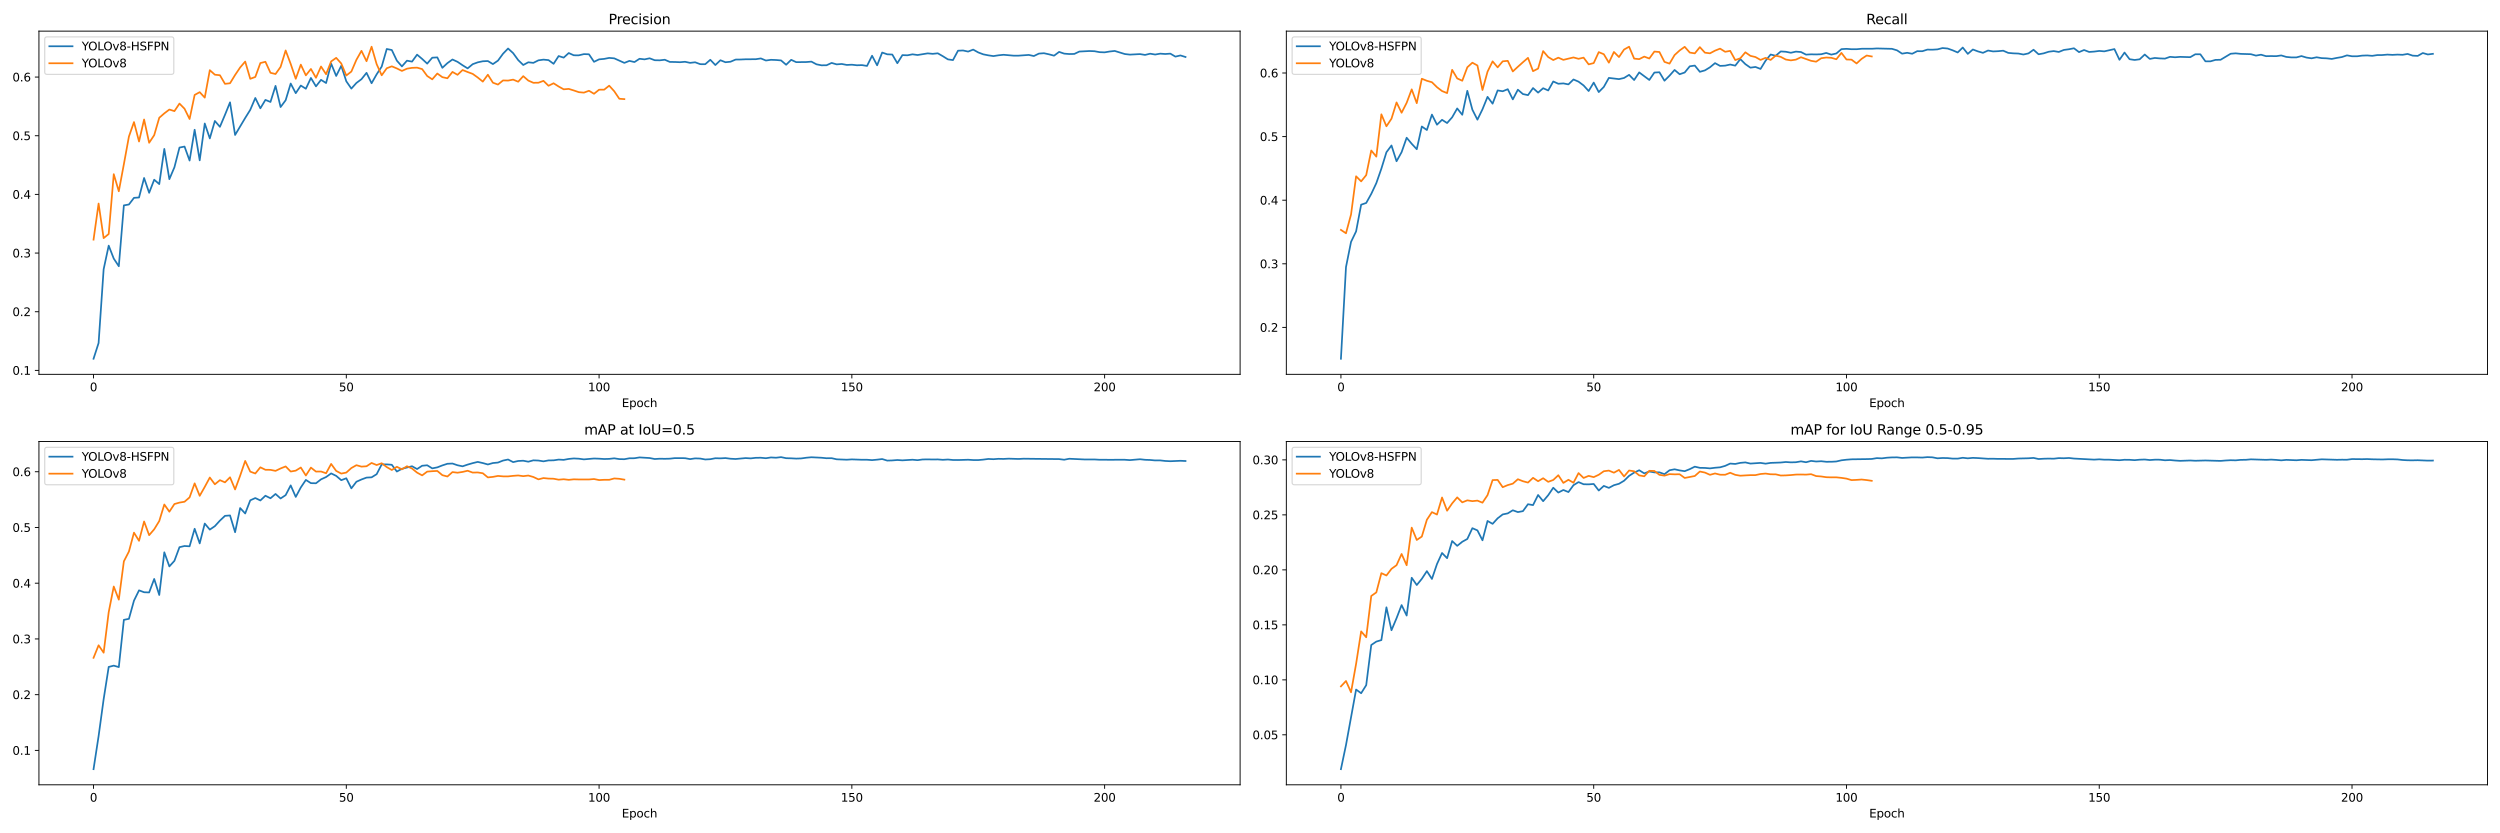 <?xml version="1.0" encoding="utf-8" standalone="no"?>
<!DOCTYPE svg PUBLIC "-//W3C//DTD SVG 1.1//EN"
  "http://www.w3.org/Graphics/SVG/1.1/DTD/svg11.dtd">
<svg xmlns:xlink="http://www.w3.org/1999/xlink" width="2160pt" height="720pt" viewBox="0 0 2160 720" xmlns="http://www.w3.org/2000/svg" version="1.1">
 <defs>
  <style type="text/css">*{stroke-linejoin: round; stroke-linecap: butt}</style>
 </defs>
 <g id="figure_1">
  <g id="patch_1">
   <path d="M 0 720 
L 2160 720 
L 2160 0 
L 0 0 
z
" style="fill: #ffffff"/>
  </g>
  <g id="axes_1">
   <g id="patch_2">
    <path d="M 33.64 323.44 
L 1071.45 323.44 
L 1071.45 26.88 
L 33.64 26.88 
z
" style="fill: #ffffff"/>
   </g>
   <g id="matplotlib.axis_1">
    <g id="xtick_1">
     <g id="line2d_1">
      <defs>
       <path id="ma74feba1cb" d="M 0 0 
L 0 3.5 
" style="stroke: #000000; stroke-width: 0.8"/>
      </defs>
      <g>
       <use xlink:href="#ma74feba1cb" x="80.813" y="323.44" style="stroke: #000000; stroke-width: 0.8"/>
      </g>
     </g>
     <g id="text_1">
      <!-- 0 -->
      <g transform="translate(77.632 338.038) scale(0.1 -0.1)">
       <defs>
        <path id="DejaVuSans-30" d="M 2034 4250 
Q 1547 4250 1301 3770 
Q 1056 3291 1056 2328 
Q 1056 1369 1301 889 
Q 1547 409 2034 409 
Q 2525 409 2770 889 
Q 3016 1369 3016 2328 
Q 3016 3291 2770 3770 
Q 2525 4250 2034 4250 
z
M 2034 4750 
Q 2819 4750 3233 4129 
Q 3647 3509 3647 2328 
Q 3647 1150 3233 529 
Q 2819 -91 2034 -91 
Q 1250 -91 836 529 
Q 422 1150 422 2328 
Q 422 3509 836 4129 
Q 1250 4750 2034 4750 
z
" transform="scale(0.016)"/>
       </defs>
       <use xlink:href="#DejaVuSans-30"/>
      </g>
     </g>
    </g>
    <g id="xtick_2">
     <g id="line2d_2">
      <g>
       <use xlink:href="#ma74feba1cb" x="299.208" y="323.44" style="stroke: #000000; stroke-width: 0.8"/>
      </g>
     </g>
     <g id="text_2">
      <!-- 50 -->
      <g transform="translate(292.845 338.038) scale(0.1 -0.1)">
       <defs>
        <path id="DejaVuSans-35" d="M 691 4666 
L 3169 4666 
L 3169 4134 
L 1269 4134 
L 1269 2991 
Q 1406 3038 1543 3061 
Q 1681 3084 1819 3084 
Q 2600 3084 3056 2656 
Q 3513 2228 3513 1497 
Q 3513 744 3044 326 
Q 2575 -91 1722 -91 
Q 1428 -91 1123 -41 
Q 819 9 494 109 
L 494 744 
Q 775 591 1075 516 
Q 1375 441 1709 441 
Q 2250 441 2565 725 
Q 2881 1009 2881 1497 
Q 2881 1984 2565 2268 
Q 2250 2553 1709 2553 
Q 1456 2553 1204 2497 
Q 953 2441 691 2322 
L 691 4666 
z
" transform="scale(0.016)"/>
       </defs>
       <use xlink:href="#DejaVuSans-35"/>
       <use xlink:href="#DejaVuSans-30" x="63.623"/>
      </g>
     </g>
    </g>
    <g id="xtick_3">
     <g id="line2d_3">
      <g>
       <use xlink:href="#ma74feba1cb" x="517.602" y="323.44" style="stroke: #000000; stroke-width: 0.8"/>
      </g>
     </g>
     <g id="text_3">
      <!-- 100 -->
      <g transform="translate(508.058 338.038) scale(0.1 -0.1)">
       <defs>
        <path id="DejaVuSans-31" d="M 794 531 
L 1825 531 
L 1825 4091 
L 703 3866 
L 703 4441 
L 1819 4666 
L 2450 4666 
L 2450 531 
L 3481 531 
L 3481 0 
L 794 0 
L 794 531 
z
" transform="scale(0.016)"/>
       </defs>
       <use xlink:href="#DejaVuSans-31"/>
       <use xlink:href="#DejaVuSans-30" x="63.623"/>
       <use xlink:href="#DejaVuSans-30" x="127.246"/>
      </g>
     </g>
    </g>
    <g id="xtick_4">
     <g id="line2d_4">
      <g>
       <use xlink:href="#ma74feba1cb" x="735.996" y="323.44" style="stroke: #000000; stroke-width: 0.8"/>
      </g>
     </g>
     <g id="text_4">
      <!-- 150 -->
      <g transform="translate(726.453 338.038) scale(0.1 -0.1)">
       <use xlink:href="#DejaVuSans-31"/>
       <use xlink:href="#DejaVuSans-35" x="63.623"/>
       <use xlink:href="#DejaVuSans-30" x="127.246"/>
      </g>
     </g>
    </g>
    <g id="xtick_5">
     <g id="line2d_5">
      <g>
       <use xlink:href="#ma74feba1cb" x="954.391" y="323.44" style="stroke: #000000; stroke-width: 0.8"/>
      </g>
     </g>
     <g id="text_5">
      <!-- 200 -->
      <g transform="translate(944.847 338.038) scale(0.1 -0.1)">
       <defs>
        <path id="DejaVuSans-32" d="M 1228 531 
L 3431 531 
L 3431 0 
L 469 0 
L 469 531 
Q 828 903 1448 1529 
Q 2069 2156 2228 2338 
Q 2531 2678 2651 2914 
Q 2772 3150 2772 3378 
Q 2772 3750 2511 3984 
Q 2250 4219 1831 4219 
Q 1534 4219 1204 4116 
Q 875 4013 500 3803 
L 500 4441 
Q 881 4594 1212 4672 
Q 1544 4750 1819 4750 
Q 2544 4750 2975 4387 
Q 3406 4025 3406 3419 
Q 3406 3131 3298 2873 
Q 3191 2616 2906 2266 
Q 2828 2175 2409 1742 
Q 1991 1309 1228 531 
z
" transform="scale(0.016)"/>
       </defs>
       <use xlink:href="#DejaVuSans-32"/>
       <use xlink:href="#DejaVuSans-30" x="63.623"/>
       <use xlink:href="#DejaVuSans-30" x="127.246"/>
      </g>
     </g>
    </g>
    <g id="text_6">
     <!-- Epoch -->
     <g transform="translate(537.234 351.717) scale(0.1 -0.1)">
      <defs>
       <path id="DejaVuSans-45" d="M 628 4666 
L 3578 4666 
L 3578 4134 
L 1259 4134 
L 1259 2753 
L 3481 2753 
L 3481 2222 
L 1259 2222 
L 1259 531 
L 3634 531 
L 3634 0 
L 628 0 
L 628 4666 
z
" transform="scale(0.016)"/>
       <path id="DejaVuSans-70" d="M 1159 525 
L 1159 -1331 
L 581 -1331 
L 581 3500 
L 1159 3500 
L 1159 2969 
Q 1341 3281 1617 3432 
Q 1894 3584 2278 3584 
Q 2916 3584 3314 3078 
Q 3713 2572 3713 1747 
Q 3713 922 3314 415 
Q 2916 -91 2278 -91 
Q 1894 -91 1617 61 
Q 1341 213 1159 525 
z
M 3116 1747 
Q 3116 2381 2855 2742 
Q 2594 3103 2138 3103 
Q 1681 3103 1420 2742 
Q 1159 2381 1159 1747 
Q 1159 1113 1420 752 
Q 1681 391 2138 391 
Q 2594 391 2855 752 
Q 3116 1113 3116 1747 
z
" transform="scale(0.016)"/>
       <path id="DejaVuSans-6f" d="M 1959 3097 
Q 1497 3097 1228 2736 
Q 959 2375 959 1747 
Q 959 1119 1226 758 
Q 1494 397 1959 397 
Q 2419 397 2687 759 
Q 2956 1122 2956 1747 
Q 2956 2369 2687 2733 
Q 2419 3097 1959 3097 
z
M 1959 3584 
Q 2709 3584 3137 3096 
Q 3566 2609 3566 1747 
Q 3566 888 3137 398 
Q 2709 -91 1959 -91 
Q 1206 -91 779 398 
Q 353 888 353 1747 
Q 353 2609 779 3096 
Q 1206 3584 1959 3584 
z
" transform="scale(0.016)"/>
       <path id="DejaVuSans-63" d="M 3122 3366 
L 3122 2828 
Q 2878 2963 2633 3030 
Q 2388 3097 2138 3097 
Q 1578 3097 1268 2742 
Q 959 2388 959 1747 
Q 959 1106 1268 751 
Q 1578 397 2138 397 
Q 2388 397 2633 464 
Q 2878 531 3122 666 
L 3122 134 
Q 2881 22 2623 -34 
Q 2366 -91 2075 -91 
Q 1284 -91 818 406 
Q 353 903 353 1747 
Q 353 2603 823 3093 
Q 1294 3584 2113 3584 
Q 2378 3584 2631 3529 
Q 2884 3475 3122 3366 
z
" transform="scale(0.016)"/>
       <path id="DejaVuSans-68" d="M 3513 2113 
L 3513 0 
L 2938 0 
L 2938 2094 
Q 2938 2591 2744 2837 
Q 2550 3084 2163 3084 
Q 1697 3084 1428 2787 
Q 1159 2491 1159 1978 
L 1159 0 
L 581 0 
L 581 4863 
L 1159 4863 
L 1159 2956 
Q 1366 3272 1645 3428 
Q 1925 3584 2291 3584 
Q 2894 3584 3203 3211 
Q 3513 2838 3513 2113 
z
" transform="scale(0.016)"/>
      </defs>
      <use xlink:href="#DejaVuSans-45"/>
      <use xlink:href="#DejaVuSans-70" x="63.184"/>
      <use xlink:href="#DejaVuSans-6f" x="126.66"/>
      <use xlink:href="#DejaVuSans-63" x="187.842"/>
      <use xlink:href="#DejaVuSans-68" x="242.822"/>
     </g>
    </g>
   </g>
   <g id="matplotlib.axis_2">
    <g id="ytick_1">
     <g id="line2d_6">
      <defs>
       <path id="m6d8b419c90" d="M 0 0 
L -3.5 0 
" style="stroke: #000000; stroke-width: 0.8"/>
      </defs>
      <g>
       <use xlink:href="#m6d8b419c90" x="33.64" y="320.001" style="stroke: #000000; stroke-width: 0.8"/>
      </g>
     </g>
     <g id="text_7">
      <!-- 0.1 -->
      <g transform="translate(10.737 323.8) scale(0.1 -0.1)">
       <defs>
        <path id="DejaVuSans-2e" d="M 684 794 
L 1344 794 
L 1344 0 
L 684 0 
L 684 794 
z
" transform="scale(0.016)"/>
       </defs>
       <use xlink:href="#DejaVuSans-30"/>
       <use xlink:href="#DejaVuSans-2e" x="63.623"/>
       <use xlink:href="#DejaVuSans-31" x="95.41"/>
      </g>
     </g>
    </g>
    <g id="ytick_2">
     <g id="line2d_7">
      <g>
       <use xlink:href="#m6d8b419c90" x="33.64" y="269.314" style="stroke: #000000; stroke-width: 0.8"/>
      </g>
     </g>
     <g id="text_8">
      <!-- 0.2 -->
      <g transform="translate(10.737 273.113) scale(0.1 -0.1)">
       <use xlink:href="#DejaVuSans-30"/>
       <use xlink:href="#DejaVuSans-2e" x="63.623"/>
       <use xlink:href="#DejaVuSans-32" x="95.41"/>
      </g>
     </g>
    </g>
    <g id="ytick_3">
     <g id="line2d_8">
      <g>
       <use xlink:href="#m6d8b419c90" x="33.64" y="218.627" style="stroke: #000000; stroke-width: 0.8"/>
      </g>
     </g>
     <g id="text_9">
      <!-- 0.3 -->
      <g transform="translate(10.737 222.426) scale(0.1 -0.1)">
       <defs>
        <path id="DejaVuSans-33" d="M 2597 2516 
Q 3050 2419 3304 2112 
Q 3559 1806 3559 1356 
Q 3559 666 3084 287 
Q 2609 -91 1734 -91 
Q 1441 -91 1130 -33 
Q 819 25 488 141 
L 488 750 
Q 750 597 1062 519 
Q 1375 441 1716 441 
Q 2309 441 2620 675 
Q 2931 909 2931 1356 
Q 2931 1769 2642 2001 
Q 2353 2234 1838 2234 
L 1294 2234 
L 1294 2753 
L 1863 2753 
Q 2328 2753 2575 2939 
Q 2822 3125 2822 3475 
Q 2822 3834 2567 4026 
Q 2313 4219 1838 4219 
Q 1578 4219 1281 4162 
Q 984 4106 628 3988 
L 628 4550 
Q 988 4650 1302 4700 
Q 1616 4750 1894 4750 
Q 2613 4750 3031 4423 
Q 3450 4097 3450 3541 
Q 3450 3153 3228 2886 
Q 3006 2619 2597 2516 
z
" transform="scale(0.016)"/>
       </defs>
       <use xlink:href="#DejaVuSans-30"/>
       <use xlink:href="#DejaVuSans-2e" x="63.623"/>
       <use xlink:href="#DejaVuSans-33" x="95.41"/>
      </g>
     </g>
    </g>
    <g id="ytick_4">
     <g id="line2d_9">
      <g>
       <use xlink:href="#m6d8b419c90" x="33.64" y="167.94" style="stroke: #000000; stroke-width: 0.8"/>
      </g>
     </g>
     <g id="text_10">
      <!-- 0.4 -->
      <g transform="translate(10.737 171.739) scale(0.1 -0.1)">
       <defs>
        <path id="DejaVuSans-34" d="M 2419 4116 
L 825 1625 
L 2419 1625 
L 2419 4116 
z
M 2253 4666 
L 3047 4666 
L 3047 1625 
L 3713 1625 
L 3713 1100 
L 3047 1100 
L 3047 0 
L 2419 0 
L 2419 1100 
L 313 1100 
L 313 1709 
L 2253 4666 
z
" transform="scale(0.016)"/>
       </defs>
       <use xlink:href="#DejaVuSans-30"/>
       <use xlink:href="#DejaVuSans-2e" x="63.623"/>
       <use xlink:href="#DejaVuSans-34" x="95.41"/>
      </g>
     </g>
    </g>
    <g id="ytick_5">
     <g id="line2d_10">
      <g>
       <use xlink:href="#m6d8b419c90" x="33.64" y="117.252" style="stroke: #000000; stroke-width: 0.8"/>
      </g>
     </g>
     <g id="text_11">
      <!-- 0.5 -->
      <g transform="translate(10.737 121.052) scale(0.1 -0.1)">
       <use xlink:href="#DejaVuSans-30"/>
       <use xlink:href="#DejaVuSans-2e" x="63.623"/>
       <use xlink:href="#DejaVuSans-35" x="95.41"/>
      </g>
     </g>
    </g>
    <g id="ytick_6">
     <g id="line2d_11">
      <g>
       <use xlink:href="#m6d8b419c90" x="33.64" y="66.565" style="stroke: #000000; stroke-width: 0.8"/>
      </g>
     </g>
     <g id="text_12">
      <!-- 0.6 -->
      <g transform="translate(10.737 70.364) scale(0.1 -0.1)">
       <defs>
        <path id="DejaVuSans-36" d="M 2113 2584 
Q 1688 2584 1439 2293 
Q 1191 2003 1191 1497 
Q 1191 994 1439 701 
Q 1688 409 2113 409 
Q 2538 409 2786 701 
Q 3034 994 3034 1497 
Q 3034 2003 2786 2293 
Q 2538 2584 2113 2584 
z
M 3366 4563 
L 3366 3988 
Q 3128 4100 2886 4159 
Q 2644 4219 2406 4219 
Q 1781 4219 1451 3797 
Q 1122 3375 1075 2522 
Q 1259 2794 1537 2939 
Q 1816 3084 2150 3084 
Q 2853 3084 3261 2657 
Q 3669 2231 3669 1497 
Q 3669 778 3244 343 
Q 2819 -91 2113 -91 
Q 1303 -91 875 529 
Q 447 1150 447 2328 
Q 447 3434 972 4092 
Q 1497 4750 2381 4750 
Q 2619 4750 2861 4703 
Q 3103 4656 3366 4563 
z
" transform="scale(0.016)"/>
       </defs>
       <use xlink:href="#DejaVuSans-30"/>
       <use xlink:href="#DejaVuSans-2e" x="63.623"/>
       <use xlink:href="#DejaVuSans-36" x="95.41"/>
      </g>
     </g>
    </g>
   </g>
   <g id="line2d_12">
    <path d="M 80.813 309.96 
L 85.181 296.376 
L 89.549 232.611 
L 93.917 212.24 
L 98.285 223.422 
L 102.653 230.026 
L 107.021 177.449 
L 111.388 176.673 
L 115.756 170.935 
L 120.124 170.631 
L 124.492 153.793 
L 128.86 166.571 
L 133.228 155.278 
L 137.596 159.049 
L 141.964 128.682 
L 146.331 154.781 
L 150.699 144.512 
L 155.067 127.501 
L 159.435 126.619 
L 163.803 138.698 
L 168.171 112.128 
L 172.539 138.521 
L 176.907 106.72 
L 181.275 119.579 
L 185.642 104.515 
L 190.01 109.558 
L 194.378 99.233 
L 198.746 88.432 
L 203.114 116.599 
L 211.85 101.92 
L 216.218 94.894 
L 220.586 84.661 
L 224.953 93.576 
L 229.321 86.308 
L 233.689 88.087 
L 238.057 74.209 
L 242.425 92.466 
L 246.793 86.617 
L 251.161 72.181 
L 255.529 80.494 
L 259.897 73.925 
L 264.264 76.657 
L 268.632 67.361 
L 273 74.604 
L 277.368 68.993 
L 281.736 71.73 
L 286.104 54.993 
L 290.472 65.612 
L 294.84 56.849 
L 299.208 70.235 
L 303.575 76.541 
L 307.943 71.675 
L 312.311 68.415 
L 316.679 62.936 
L 321.047 71.923 
L 325.415 64.229 
L 329.783 57.548 
L 334.151 42.322 
L 338.519 43.209 
L 342.886 52.398 
L 347.254 57.366 
L 351.622 52.418 
L 355.99 53.235 
L 360.358 47.228 
L 364.726 50.913 
L 369.094 54.973 
L 373.462 49.844 
L 377.83 49.585 
L 382.197 58.582 
L 386.565 54.547 
L 390.933 51.405 
L 395.301 53.417 
L 399.669 56.382 
L 404.037 59.074 
L 408.405 55.45 
L 412.773 53.858 
L 417.14 52.93 
L 421.508 52.733 
L 425.876 55.379 
L 430.244 52.373 
L 434.612 46.422 
L 438.98 41.911 
L 443.348 45.905 
L 447.716 51.922 
L 452.084 56.154 
L 456.451 53.817 
L 460.819 54.314 
L 465.187 52.124 
L 469.555 51.516 
L 473.923 51.932 
L 478.291 55.125 
L 482.659 48.434 
L 487.027 49.778 
L 491.395 45.819 
L 495.762 47.776 
L 500.13 47.786 
L 504.498 46.752 
L 508.866 46.894 
L 513.234 53.402 
L 517.602 51.288 
L 521.97 50.883 
L 526.338 50.026 
L 530.706 50.406 
L 539.441 54.334 
L 543.809 52.596 
L 548.177 53.615 
L 552.545 50.776 
L 556.913 51.288 
L 561.281 50.361 
L 565.649 52.028 
L 570.017 52.119 
L 574.384 51.613 
L 578.752 53.508 
L 583.12 53.554 
L 587.488 53.757 
L 591.856 53.371 
L 596.224 54.309 
L 600.592 53.807 
L 604.96 55.434 
L 609.328 55.465 
L 613.695 51.653 
L 618.063 56.19 
L 622.431 52.043 
L 626.799 53.767 
L 631.167 53.331 
L 635.535 51.471 
L 639.903 51.405 
L 644.271 51.212 
L 653.006 51.151 
L 657.374 50.477 
L 661.742 52.287 
L 666.11 51.673 
L 670.478 51.841 
L 674.846 52.201 
L 679.214 55.941 
L 683.582 51.684 
L 687.95 53.706 
L 696.685 53.594 
L 701.053 53.24 
L 705.421 55.566 
L 709.789 56.433 
L 714.157 56.372 
L 718.525 54.365 
L 722.893 55.622 
L 727.26 55.267 
L 731.628 56.109 
L 735.996 55.901 
L 740.364 56.387 
L 744.732 56.25 
L 749.1 56.965 
L 753.468 48.166 
L 757.836 56.423 
L 762.204 45.398 
L 766.571 46.909 
L 770.939 47.127 
L 775.307 54.613 
L 779.675 47.618 
L 784.043 47.781 
L 788.411 46.924 
L 792.779 47.537 
L 801.515 46.103 
L 805.882 46.518 
L 810.25 46.052 
L 814.618 48.561 
L 818.986 51.298 
L 823.354 51.922 
L 827.722 43.802 
L 832.09 43.609 
L 836.458 44.567 
L 840.826 42.844 
L 845.193 45.297 
L 849.561 46.949 
L 853.929 47.816 
L 858.297 48.46 
L 862.665 47.786 
L 867.033 47.324 
L 875.769 48.09 
L 880.137 48.075 
L 888.872 47.451 
L 893.24 48.419 
L 897.608 46.301 
L 901.976 45.981 
L 906.344 46.934 
L 910.712 48.11 
L 915.08 44.831 
L 919.448 46.331 
L 923.815 46.691 
L 928.183 46.6 
L 932.551 44.537 
L 941.287 44.086 
L 945.655 44.248 
L 950.023 45.064 
L 954.391 45.231 
L 958.759 44.496 
L 963.126 44.015 
L 971.862 46.691 
L 976.23 47.188 
L 984.966 46.731 
L 989.334 47.446 
L 993.702 46.387 
L 998.069 47.117 
L 1002.437 46.356 
L 1006.805 46.655 
L 1011.173 46.341 
L 1015.541 48.916 
L 1019.909 47.897 
L 1024.277 49.245 
L 1024.277 49.245 
" clip-path="url(#pe45cfe74e3)" style="fill: none; stroke: #1f77b4; stroke-width: 1.5; stroke-linecap: square"/>
   </g>
   <g id="line2d_13">
    <path d="M 80.813 207.045 
L 85.181 175.877 
L 89.549 205.732 
L 93.917 202.164 
L 98.285 150.513 
L 102.653 165.258 
L 107.021 141.886 
L 111.388 117.972 
L 115.756 105.478 
L 120.124 122.245 
L 124.492 103.263 
L 128.86 123.36 
L 133.228 116.776 
L 137.596 101.747 
L 141.964 97.951 
L 146.331 94.631 
L 150.699 96.009 
L 155.067 89.501 
L 159.435 93.952 
L 163.803 102.812 
L 168.171 82.03 
L 172.539 79.622 
L 176.907 84.351 
L 181.275 60.635 
L 185.642 64.538 
L 190.01 64.994 
L 194.378 72.44 
L 198.746 71.928 
L 203.114 64.791 
L 207.482 58.298 
L 211.85 53.184 
L 216.218 68.091 
L 220.586 66.499 
L 224.953 54.476 
L 229.321 53.387 
L 233.689 62.906 
L 238.057 63.95 
L 242.425 57.812 
L 246.793 43.604 
L 251.161 55.237 
L 255.529 68.071 
L 259.897 55.845 
L 264.264 65.111 
L 268.632 59.581 
L 273 67.199 
L 277.368 57.462 
L 281.736 64.117 
L 286.104 53.072 
L 290.472 49.991 
L 294.84 54.846 
L 299.208 65.232 
L 303.575 61.821 
L 307.943 51.668 
L 312.311 43.923 
L 316.679 52.885 
L 321.047 40.36 
L 325.415 55.419 
L 329.783 65.055 
L 334.151 58.977 
L 338.519 57.3 
L 342.886 59.135 
L 347.254 61.279 
L 351.622 59.327 
L 355.99 58.623 
L 360.358 58.44 
L 364.726 59.692 
L 369.094 65.653 
L 373.462 68.547 
L 377.83 63.519 
L 382.197 66.667 
L 386.565 67.62 
L 390.933 62.145 
L 395.301 64.634 
L 399.669 60.488 
L 404.037 62.232 
L 408.405 63.833 
L 412.773 66.966 
L 417.14 70.504 
L 421.508 64.558 
L 425.876 71.446 
L 430.244 73.063 
L 434.612 69.485 
L 438.98 69.622 
L 443.348 68.79 
L 447.716 70.6 
L 452.084 65.795 
L 456.451 69.612 
L 460.819 71.528 
L 465.187 71.477 
L 469.555 69.855 
L 473.923 74.102 
L 478.291 71.948 
L 482.659 74.736 
L 487.027 77.174 
L 491.395 76.804 
L 495.762 78.152 
L 500.13 79.637 
L 504.498 80.038 
L 508.866 78.411 
L 513.234 81.021 
L 517.602 77.504 
L 521.97 77.488 
L 526.338 74.031 
L 530.706 78.832 
L 535.073 85.325 
L 539.441 85.639 
" clip-path="url(#pe45cfe74e3)" style="fill: none; stroke: #ff7f0e; stroke-width: 1.5; stroke-linecap: square"/>
   </g>
   <g id="patch_3">
    <path d="M 33.64 323.44 
L 33.64 26.88 
" style="fill: none; stroke: #000000; stroke-width: 0.8; stroke-linejoin: miter; stroke-linecap: square"/>
   </g>
   <g id="patch_4">
    <path d="M 1071.45 323.44 
L 1071.45 26.88 
" style="fill: none; stroke: #000000; stroke-width: 0.8; stroke-linejoin: miter; stroke-linecap: square"/>
   </g>
   <g id="patch_5">
    <path d="M 33.64 323.44 
L 1071.45 323.44 
" style="fill: none; stroke: #000000; stroke-width: 0.8; stroke-linejoin: miter; stroke-linecap: square"/>
   </g>
   <g id="patch_6">
    <path d="M 33.64 26.88 
L 1071.45 26.88 
" style="fill: none; stroke: #000000; stroke-width: 0.8; stroke-linejoin: miter; stroke-linecap: square"/>
   </g>
   <g id="text_13">
    <!-- Precision -->
    <g transform="translate(525.777 20.88) scale(0.12 -0.12)">
     <defs>
      <path id="DejaVuSans-50" d="M 1259 4147 
L 1259 2394 
L 2053 2394 
Q 2494 2394 2734 2622 
Q 2975 2850 2975 3272 
Q 2975 3691 2734 3919 
Q 2494 4147 2053 4147 
L 1259 4147 
z
M 628 4666 
L 2053 4666 
Q 2838 4666 3239 4311 
Q 3641 3956 3641 3272 
Q 3641 2581 3239 2228 
Q 2838 1875 2053 1875 
L 1259 1875 
L 1259 0 
L 628 0 
L 628 4666 
z
" transform="scale(0.016)"/>
      <path id="DejaVuSans-72" d="M 2631 2963 
Q 2534 3019 2420 3045 
Q 2306 3072 2169 3072 
Q 1681 3072 1420 2755 
Q 1159 2438 1159 1844 
L 1159 0 
L 581 0 
L 581 3500 
L 1159 3500 
L 1159 2956 
Q 1341 3275 1631 3429 
Q 1922 3584 2338 3584 
Q 2397 3584 2469 3576 
Q 2541 3569 2628 3553 
L 2631 2963 
z
" transform="scale(0.016)"/>
      <path id="DejaVuSans-65" d="M 3597 1894 
L 3597 1613 
L 953 1613 
Q 991 1019 1311 708 
Q 1631 397 2203 397 
Q 2534 397 2845 478 
Q 3156 559 3463 722 
L 3463 178 
Q 3153 47 2828 -22 
Q 2503 -91 2169 -91 
Q 1331 -91 842 396 
Q 353 884 353 1716 
Q 353 2575 817 3079 
Q 1281 3584 2069 3584 
Q 2775 3584 3186 3129 
Q 3597 2675 3597 1894 
z
M 3022 2063 
Q 3016 2534 2758 2815 
Q 2500 3097 2075 3097 
Q 1594 3097 1305 2825 
Q 1016 2553 972 2059 
L 3022 2063 
z
" transform="scale(0.016)"/>
      <path id="DejaVuSans-69" d="M 603 3500 
L 1178 3500 
L 1178 0 
L 603 0 
L 603 3500 
z
M 603 4863 
L 1178 4863 
L 1178 4134 
L 603 4134 
L 603 4863 
z
" transform="scale(0.016)"/>
      <path id="DejaVuSans-73" d="M 2834 3397 
L 2834 2853 
Q 2591 2978 2328 3040 
Q 2066 3103 1784 3103 
Q 1356 3103 1142 2972 
Q 928 2841 928 2578 
Q 928 2378 1081 2264 
Q 1234 2150 1697 2047 
L 1894 2003 
Q 2506 1872 2764 1633 
Q 3022 1394 3022 966 
Q 3022 478 2636 193 
Q 2250 -91 1575 -91 
Q 1294 -91 989 -36 
Q 684 19 347 128 
L 347 722 
Q 666 556 975 473 
Q 1284 391 1588 391 
Q 1994 391 2212 530 
Q 2431 669 2431 922 
Q 2431 1156 2273 1281 
Q 2116 1406 1581 1522 
L 1381 1569 
Q 847 1681 609 1914 
Q 372 2147 372 2553 
Q 372 3047 722 3315 
Q 1072 3584 1716 3584 
Q 2034 3584 2315 3537 
Q 2597 3491 2834 3397 
z
" transform="scale(0.016)"/>
      <path id="DejaVuSans-6e" d="M 3513 2113 
L 3513 0 
L 2938 0 
L 2938 2094 
Q 2938 2591 2744 2837 
Q 2550 3084 2163 3084 
Q 1697 3084 1428 2787 
Q 1159 2491 1159 1978 
L 1159 0 
L 581 0 
L 581 3500 
L 1159 3500 
L 1159 2956 
Q 1366 3272 1645 3428 
Q 1925 3584 2291 3584 
Q 2894 3584 3203 3211 
Q 3513 2838 3513 2113 
z
" transform="scale(0.016)"/>
     </defs>
     <use xlink:href="#DejaVuSans-50"/>
     <use xlink:href="#DejaVuSans-72" x="58.553"/>
     <use xlink:href="#DejaVuSans-65" x="97.416"/>
     <use xlink:href="#DejaVuSans-63" x="158.939"/>
     <use xlink:href="#DejaVuSans-69" x="213.92"/>
     <use xlink:href="#DejaVuSans-73" x="241.703"/>
     <use xlink:href="#DejaVuSans-69" x="293.803"/>
     <use xlink:href="#DejaVuSans-6f" x="321.586"/>
     <use xlink:href="#DejaVuSans-6e" x="382.768"/>
    </g>
   </g>
   <g id="legend_1">
    <g id="patch_7">
     <path d="M 40.64 64.236 
L 148.171 64.236 
Q 150.171 64.236 150.171 62.236 
L 150.171 33.88 
Q 150.171 31.88 148.171 31.88 
L 40.64 31.88 
Q 38.64 31.88 38.64 33.88 
L 38.64 62.236 
Q 38.64 64.236 40.64 64.236 
z
" style="fill: #ffffff; opacity: 0.8; stroke: #cccccc; stroke-linejoin: miter"/>
    </g>
    <g id="line2d_14">
     <path d="M 42.64 39.978 
L 52.64 39.978 
L 62.64 39.978 
" style="fill: none; stroke: #1f77b4; stroke-width: 1.5; stroke-linecap: square"/>
    </g>
    <g id="text_14">
     <!-- YOLOv8-HSFPN -->
     <g transform="translate(70.64 43.478) scale(0.1 -0.1)">
      <defs>
       <path id="DejaVuSans-59" d="M -13 4666 
L 666 4666 
L 1959 2747 
L 3244 4666 
L 3922 4666 
L 2272 2222 
L 2272 0 
L 1638 0 
L 1638 2222 
L -13 4666 
z
" transform="scale(0.016)"/>
       <path id="DejaVuSans-4f" d="M 2522 4238 
Q 1834 4238 1429 3725 
Q 1025 3213 1025 2328 
Q 1025 1447 1429 934 
Q 1834 422 2522 422 
Q 3209 422 3611 934 
Q 4013 1447 4013 2328 
Q 4013 3213 3611 3725 
Q 3209 4238 2522 4238 
z
M 2522 4750 
Q 3503 4750 4090 4092 
Q 4678 3434 4678 2328 
Q 4678 1225 4090 567 
Q 3503 -91 2522 -91 
Q 1538 -91 948 565 
Q 359 1222 359 2328 
Q 359 3434 948 4092 
Q 1538 4750 2522 4750 
z
" transform="scale(0.016)"/>
       <path id="DejaVuSans-4c" d="M 628 4666 
L 1259 4666 
L 1259 531 
L 3531 531 
L 3531 0 
L 628 0 
L 628 4666 
z
" transform="scale(0.016)"/>
       <path id="DejaVuSans-76" d="M 191 3500 
L 800 3500 
L 1894 563 
L 2988 3500 
L 3597 3500 
L 2284 0 
L 1503 0 
L 191 3500 
z
" transform="scale(0.016)"/>
       <path id="DejaVuSans-38" d="M 2034 2216 
Q 1584 2216 1326 1975 
Q 1069 1734 1069 1313 
Q 1069 891 1326 650 
Q 1584 409 2034 409 
Q 2484 409 2743 651 
Q 3003 894 3003 1313 
Q 3003 1734 2745 1975 
Q 2488 2216 2034 2216 
z
M 1403 2484 
Q 997 2584 770 2862 
Q 544 3141 544 3541 
Q 544 4100 942 4425 
Q 1341 4750 2034 4750 
Q 2731 4750 3128 4425 
Q 3525 4100 3525 3541 
Q 3525 3141 3298 2862 
Q 3072 2584 2669 2484 
Q 3125 2378 3379 2068 
Q 3634 1759 3634 1313 
Q 3634 634 3220 271 
Q 2806 -91 2034 -91 
Q 1263 -91 848 271 
Q 434 634 434 1313 
Q 434 1759 690 2068 
Q 947 2378 1403 2484 
z
M 1172 3481 
Q 1172 3119 1398 2916 
Q 1625 2713 2034 2713 
Q 2441 2713 2670 2916 
Q 2900 3119 2900 3481 
Q 2900 3844 2670 4047 
Q 2441 4250 2034 4250 
Q 1625 4250 1398 4047 
Q 1172 3844 1172 3481 
z
" transform="scale(0.016)"/>
       <path id="DejaVuSans-2d" d="M 313 2009 
L 1997 2009 
L 1997 1497 
L 313 1497 
L 313 2009 
z
" transform="scale(0.016)"/>
       <path id="DejaVuSans-48" d="M 628 4666 
L 1259 4666 
L 1259 2753 
L 3553 2753 
L 3553 4666 
L 4184 4666 
L 4184 0 
L 3553 0 
L 3553 2222 
L 1259 2222 
L 1259 0 
L 628 0 
L 628 4666 
z
" transform="scale(0.016)"/>
       <path id="DejaVuSans-53" d="M 3425 4513 
L 3425 3897 
Q 3066 4069 2747 4153 
Q 2428 4238 2131 4238 
Q 1616 4238 1336 4038 
Q 1056 3838 1056 3469 
Q 1056 3159 1242 3001 
Q 1428 2844 1947 2747 
L 2328 2669 
Q 3034 2534 3370 2195 
Q 3706 1856 3706 1288 
Q 3706 609 3251 259 
Q 2797 -91 1919 -91 
Q 1588 -91 1214 -16 
Q 841 59 441 206 
L 441 856 
Q 825 641 1194 531 
Q 1563 422 1919 422 
Q 2459 422 2753 634 
Q 3047 847 3047 1241 
Q 3047 1584 2836 1778 
Q 2625 1972 2144 2069 
L 1759 2144 
Q 1053 2284 737 2584 
Q 422 2884 422 3419 
Q 422 4038 858 4394 
Q 1294 4750 2059 4750 
Q 2388 4750 2728 4690 
Q 3069 4631 3425 4513 
z
" transform="scale(0.016)"/>
       <path id="DejaVuSans-46" d="M 628 4666 
L 3309 4666 
L 3309 4134 
L 1259 4134 
L 1259 2759 
L 3109 2759 
L 3109 2228 
L 1259 2228 
L 1259 0 
L 628 0 
L 628 4666 
z
" transform="scale(0.016)"/>
       <path id="DejaVuSans-4e" d="M 628 4666 
L 1478 4666 
L 3547 763 
L 3547 4666 
L 4159 4666 
L 4159 0 
L 3309 0 
L 1241 3903 
L 1241 0 
L 628 0 
L 628 4666 
z
" transform="scale(0.016)"/>
      </defs>
      <use xlink:href="#DejaVuSans-59"/>
      <use xlink:href="#DejaVuSans-4f" x="55.584"/>
      <use xlink:href="#DejaVuSans-4c" x="134.295"/>
      <use xlink:href="#DejaVuSans-4f" x="186.383"/>
      <use xlink:href="#DejaVuSans-76" x="265.094"/>
      <use xlink:href="#DejaVuSans-38" x="324.273"/>
      <use xlink:href="#DejaVuSans-2d" x="387.896"/>
      <use xlink:href="#DejaVuSans-48" x="423.98"/>
      <use xlink:href="#DejaVuSans-53" x="499.176"/>
      <use xlink:href="#DejaVuSans-46" x="562.652"/>
      <use xlink:href="#DejaVuSans-50" x="620.172"/>
      <use xlink:href="#DejaVuSans-4e" x="680.475"/>
     </g>
    </g>
    <g id="line2d_15">
     <path d="M 42.64 54.657 
L 52.64 54.657 
L 62.64 54.657 
" style="fill: none; stroke: #ff7f0e; stroke-width: 1.5; stroke-linecap: square"/>
    </g>
    <g id="text_15">
     <!-- YOLOv8 -->
     <g transform="translate(70.64 58.157) scale(0.1 -0.1)">
      <use xlink:href="#DejaVuSans-59"/>
      <use xlink:href="#DejaVuSans-4f" x="55.584"/>
      <use xlink:href="#DejaVuSans-4c" x="134.295"/>
      <use xlink:href="#DejaVuSans-4f" x="186.383"/>
      <use xlink:href="#DejaVuSans-76" x="265.094"/>
      <use xlink:href="#DejaVuSans-38" x="324.273"/>
     </g>
    </g>
   </g>
  </g>
  <g id="axes_2">
   <g id="patch_8">
    <path d="M 1111.39 323.44 
L 2149.2 323.44 
L 2149.2 26.88 
L 1111.39 26.88 
z
" style="fill: #ffffff"/>
   </g>
   <g id="matplotlib.axis_3">
    <g id="xtick_6">
     <g id="line2d_16">
      <g>
       <use xlink:href="#ma74feba1cb" x="1158.563" y="323.44" style="stroke: #000000; stroke-width: 0.8"/>
      </g>
     </g>
     <g id="text_16">
      <!-- 0 -->
      <g transform="translate(1155.382 338.038) scale(0.1 -0.1)">
       <use xlink:href="#DejaVuSans-30"/>
      </g>
     </g>
    </g>
    <g id="xtick_7">
     <g id="line2d_17">
      <g>
       <use xlink:href="#ma74feba1cb" x="1376.958" y="323.44" style="stroke: #000000; stroke-width: 0.8"/>
      </g>
     </g>
     <g id="text_17">
      <!-- 50 -->
      <g transform="translate(1370.595 338.038) scale(0.1 -0.1)">
       <use xlink:href="#DejaVuSans-35"/>
       <use xlink:href="#DejaVuSans-30" x="63.623"/>
      </g>
     </g>
    </g>
    <g id="xtick_8">
     <g id="line2d_18">
      <g>
       <use xlink:href="#ma74feba1cb" x="1595.352" y="323.44" style="stroke: #000000; stroke-width: 0.8"/>
      </g>
     </g>
     <g id="text_18">
      <!-- 100 -->
      <g transform="translate(1585.808 338.038) scale(0.1 -0.1)">
       <use xlink:href="#DejaVuSans-31"/>
       <use xlink:href="#DejaVuSans-30" x="63.623"/>
       <use xlink:href="#DejaVuSans-30" x="127.246"/>
      </g>
     </g>
    </g>
    <g id="xtick_9">
     <g id="line2d_19">
      <g>
       <use xlink:href="#ma74feba1cb" x="1813.746" y="323.44" style="stroke: #000000; stroke-width: 0.8"/>
      </g>
     </g>
     <g id="text_19">
      <!-- 150 -->
      <g transform="translate(1804.203 338.038) scale(0.1 -0.1)">
       <use xlink:href="#DejaVuSans-31"/>
       <use xlink:href="#DejaVuSans-35" x="63.623"/>
       <use xlink:href="#DejaVuSans-30" x="127.246"/>
      </g>
     </g>
    </g>
    <g id="xtick_10">
     <g id="line2d_20">
      <g>
       <use xlink:href="#ma74feba1cb" x="2032.141" y="323.44" style="stroke: #000000; stroke-width: 0.8"/>
      </g>
     </g>
     <g id="text_20">
      <!-- 200 -->
      <g transform="translate(2022.597 338.038) scale(0.1 -0.1)">
       <use xlink:href="#DejaVuSans-32"/>
       <use xlink:href="#DejaVuSans-30" x="63.623"/>
       <use xlink:href="#DejaVuSans-30" x="127.246"/>
      </g>
     </g>
    </g>
    <g id="text_21">
     <!-- Epoch -->
     <g transform="translate(1614.984 351.717) scale(0.1 -0.1)">
      <use xlink:href="#DejaVuSans-45"/>
      <use xlink:href="#DejaVuSans-70" x="63.184"/>
      <use xlink:href="#DejaVuSans-6f" x="126.66"/>
      <use xlink:href="#DejaVuSans-63" x="187.842"/>
      <use xlink:href="#DejaVuSans-68" x="242.822"/>
     </g>
    </g>
   </g>
   <g id="matplotlib.axis_4">
    <g id="ytick_7">
     <g id="line2d_21">
      <g>
       <use xlink:href="#m6d8b419c90" x="1111.39" y="282.883" style="stroke: #000000; stroke-width: 0.8"/>
      </g>
     </g>
     <g id="text_22">
      <!-- 0.2 -->
      <g transform="translate(1088.487 286.683) scale(0.1 -0.1)">
       <use xlink:href="#DejaVuSans-30"/>
       <use xlink:href="#DejaVuSans-2e" x="63.623"/>
       <use xlink:href="#DejaVuSans-32" x="95.41"/>
      </g>
     </g>
    </g>
    <g id="ytick_8">
     <g id="line2d_22">
      <g>
       <use xlink:href="#m6d8b419c90" x="1111.39" y="227.928" style="stroke: #000000; stroke-width: 0.8"/>
      </g>
     </g>
     <g id="text_23">
      <!-- 0.3 -->
      <g transform="translate(1088.487 231.727) scale(0.1 -0.1)">
       <use xlink:href="#DejaVuSans-30"/>
       <use xlink:href="#DejaVuSans-2e" x="63.623"/>
       <use xlink:href="#DejaVuSans-33" x="95.41"/>
      </g>
     </g>
    </g>
    <g id="ytick_9">
     <g id="line2d_23">
      <g>
       <use xlink:href="#m6d8b419c90" x="1111.39" y="172.973" style="stroke: #000000; stroke-width: 0.8"/>
      </g>
     </g>
     <g id="text_24">
      <!-- 0.4 -->
      <g transform="translate(1088.487 176.772) scale(0.1 -0.1)">
       <use xlink:href="#DejaVuSans-30"/>
       <use xlink:href="#DejaVuSans-2e" x="63.623"/>
       <use xlink:href="#DejaVuSans-34" x="95.41"/>
      </g>
     </g>
    </g>
    <g id="ytick_10">
     <g id="line2d_24">
      <g>
       <use xlink:href="#m6d8b419c90" x="1111.39" y="118.017" style="stroke: #000000; stroke-width: 0.8"/>
      </g>
     </g>
     <g id="text_25">
      <!-- 0.5 -->
      <g transform="translate(1088.487 121.817) scale(0.1 -0.1)">
       <use xlink:href="#DejaVuSans-30"/>
       <use xlink:href="#DejaVuSans-2e" x="63.623"/>
       <use xlink:href="#DejaVuSans-35" x="95.41"/>
      </g>
     </g>
    </g>
    <g id="ytick_11">
     <g id="line2d_25">
      <g>
       <use xlink:href="#m6d8b419c90" x="1111.39" y="63.062" style="stroke: #000000; stroke-width: 0.8"/>
      </g>
     </g>
     <g id="text_26">
      <!-- 0.6 -->
      <g transform="translate(1088.487 66.861) scale(0.1 -0.1)">
       <use xlink:href="#DejaVuSans-30"/>
       <use xlink:href="#DejaVuSans-2e" x="63.623"/>
       <use xlink:href="#DejaVuSans-36" x="95.41"/>
      </g>
     </g>
    </g>
   </g>
   <g id="line2d_26">
    <path d="M 1158.563 309.96 
L 1162.931 230.78 
L 1167.299 208.974 
L 1171.667 199.906 
L 1176.035 176.853 
L 1180.403 175.363 
L 1184.771 167.51 
L 1189.138 158.228 
L 1193.506 145.715 
L 1197.874 131.531 
L 1202.242 125.695 
L 1206.61 139.313 
L 1210.978 131.47 
L 1215.346 119.007 
L 1219.714 124.222 
L 1224.081 128.921 
L 1228.449 109.296 
L 1232.817 112.324 
L 1237.185 99.025 
L 1241.553 107.724 
L 1245.921 103.509 
L 1250.289 106.301 
L 1254.657 101.355 
L 1259.025 93.694 
L 1263.392 99.157 
L 1267.76 78.488 
L 1272.128 94.766 
L 1276.496 103.383 
L 1280.864 94.42 
L 1285.232 83.687 
L 1289.6 89.567 
L 1293.968 78.12 
L 1298.336 78.851 
L 1302.703 77.07 
L 1307.071 85.863 
L 1311.439 77.499 
L 1315.807 81.263 
L 1320.175 82.192 
L 1324.543 76.092 
L 1328.911 80.021 
L 1333.279 76.218 
L 1337.647 78.158 
L 1342.014 70.388 
L 1346.382 72.355 
L 1350.75 72.058 
L 1355.118 72.916 
L 1359.486 68.662 
L 1363.854 70.547 
L 1368.222 73.822 
L 1372.59 78.631 
L 1376.958 71.371 
L 1381.325 79.543 
L 1385.693 75.108 
L 1390.061 67.316 
L 1398.797 68.365 
L 1403.165 67.371 
L 1407.533 64.667 
L 1411.901 69.135 
L 1416.269 62.567 
L 1425.004 69.08 
L 1429.372 62.688 
L 1433.74 62.419 
L 1438.108 69.723 
L 1442.476 65.354 
L 1446.844 60.441 
L 1451.212 64.145 
L 1455.58 62.639 
L 1459.947 57.286 
L 1464.315 56.649 
L 1468.683 62.045 
L 1473.051 60.803 
L 1477.419 58.133 
L 1481.787 54.544 
L 1486.155 56.94 
L 1490.523 56.715 
L 1494.89 55.748 
L 1499.258 56.709 
L 1503.626 51.071 
L 1507.994 55.407 
L 1512.362 58.468 
L 1516.73 57.852 
L 1521.098 59.567 
L 1525.466 52.434 
L 1529.834 47.098 
L 1534.201 48.18 
L 1538.569 44.443 
L 1542.937 44.718 
L 1547.305 45.586 
L 1551.673 44.597 
L 1556.041 44.949 
L 1560.409 47.196 
L 1564.777 46.938 
L 1569.145 47.037 
L 1573.512 46.867 
L 1577.88 45.751 
L 1582.248 47.185 
L 1586.616 46.202 
L 1590.984 42.454 
L 1595.352 42.19 
L 1599.72 42.52 
L 1604.088 42.52 
L 1608.456 42.135 
L 1617.191 42.135 
L 1621.559 41.855 
L 1634.663 42.19 
L 1639.031 43.498 
L 1643.399 46.361 
L 1647.767 45.619 
L 1652.134 46.444 
L 1656.502 44.196 
L 1660.87 44.256 
L 1665.238 42.855 
L 1669.606 42.932 
L 1673.974 42.657 
L 1678.342 41.514 
L 1682.71 41.91 
L 1687.078 43.459 
L 1691.445 45.333 
L 1695.813 41.069 
L 1700.181 46.537 
L 1704.549 42.762 
L 1708.917 44.405 
L 1713.285 45.652 
L 1717.653 43.652 
L 1722.021 44.427 
L 1726.389 44.223 
L 1730.756 43.795 
L 1735.124 45.696 
L 1739.492 46.092 
L 1743.86 46.257 
L 1748.228 47.103 
L 1752.596 46.141 
L 1756.964 42.976 
L 1761.332 46.9 
L 1765.7 46.097 
L 1770.067 44.701 
L 1774.435 44.141 
L 1778.803 44.883 
L 1783.171 43.141 
L 1787.539 42.558 
L 1791.907 41.701 
L 1796.275 45.031 
L 1800.643 43.201 
L 1805.01 44.883 
L 1809.378 44.57 
L 1813.746 44.004 
L 1818.114 44.372 
L 1826.85 42.404 
L 1831.218 51.653 
L 1835.586 45.41 
L 1839.954 51.148 
L 1844.321 51.813 
L 1848.689 51.23 
L 1853.057 47.109 
L 1857.425 50.9 
L 1861.793 50.076 
L 1866.161 50.472 
L 1870.529 50.637 
L 1874.897 49.103 
L 1879.265 49.477 
L 1883.632 49.125 
L 1892.368 49.4 
L 1896.736 46.889 
L 1901.104 46.905 
L 1905.472 52.983 
L 1909.84 52.983 
L 1914.208 51.736 
L 1918.576 51.653 
L 1927.311 46.422 
L 1931.679 46.092 
L 1936.047 46.548 
L 1944.783 46.817 
L 1949.151 48.043 
L 1953.519 47.257 
L 1957.887 48.537 
L 1962.254 48.444 
L 1966.622 48.526 
L 1970.99 47.889 
L 1975.358 49.18 
L 1979.726 49.598 
L 1984.094 49.598 
L 1988.462 48.438 
L 1992.83 49.741 
L 1997.198 50.384 
L 2001.565 49.488 
L 2005.933 50.224 
L 2010.301 50.4 
L 2014.669 50.911 
L 2019.037 50.027 
L 2023.405 49.285 
L 2027.773 47.828 
L 2032.141 48.614 
L 2036.509 48.631 
L 2040.876 48.054 
L 2045.244 47.889 
L 2049.612 48.246 
L 2053.98 47.587 
L 2058.348 47.548 
L 2062.716 47.174 
L 2067.084 47.405 
L 2071.452 47.174 
L 2075.819 47.35 
L 2080.187 46.603 
L 2084.555 48.07 
L 2088.923 48.29 
L 2093.291 45.817 
L 2097.659 47.054 
L 2102.027 46.504 
L 2102.027 46.504 
" clip-path="url(#p2417c18953)" style="fill: none; stroke: #1f77b4; stroke-width: 1.5; stroke-linecap: square"/>
   </g>
   <g id="line2d_27">
    <path d="M 1158.563 198.631 
L 1162.931 201.55 
L 1167.299 185.316 
L 1171.667 152.321 
L 1176.035 156.706 
L 1180.403 151.282 
L 1184.771 130.025 
L 1189.138 135.334 
L 1193.506 98.789 
L 1197.874 109.109 
L 1202.242 102.547 
L 1206.61 88.495 
L 1210.978 97.398 
L 1215.346 88.825 
L 1219.714 77.219 
L 1224.081 89.127 
L 1228.449 68.03 
L 1232.817 69.794 
L 1237.185 71.042 
L 1241.553 75.334 
L 1245.921 78.669 
L 1250.289 80.428 
L 1254.657 60.342 
L 1259.025 67.75 
L 1263.392 69.756 
L 1267.76 58.133 
L 1272.128 54.165 
L 1276.496 56.572 
L 1280.864 77.757 
L 1285.232 61.924 
L 1289.6 53.027 
L 1293.968 58.177 
L 1298.336 52.983 
L 1302.703 52.56 
L 1307.071 61.716 
L 1311.439 57.687 
L 1315.807 53.775 
L 1320.175 49.994 
L 1324.543 61.49 
L 1328.911 59.259 
L 1333.279 44.146 
L 1337.647 49.29 
L 1342.014 51.89 
L 1346.382 49.818 
L 1350.75 51.719 
L 1355.118 50.659 
L 1359.486 49.62 
L 1363.854 50.818 
L 1368.222 49.79 
L 1372.59 55.61 
L 1376.958 54.511 
L 1381.325 45.026 
L 1385.693 46.861 
L 1390.061 54.143 
L 1394.429 44.91 
L 1398.797 49.279 
L 1403.165 42.827 
L 1407.533 40.36 
L 1411.901 50.637 
L 1416.269 51.093 
L 1420.636 48.906 
L 1425.004 50.554 
L 1429.372 44.548 
L 1433.74 44.927 
L 1438.108 53.478 
L 1442.476 54.962 
L 1446.844 47.559 
L 1451.212 43.591 
L 1455.58 40.453 
L 1459.947 45.41 
L 1464.315 46.108 
L 1468.683 40.728 
L 1473.051 45.509 
L 1477.419 46.07 
L 1481.787 43.751 
L 1486.155 42.014 
L 1490.523 44.74 
L 1494.89 43.949 
L 1499.258 51.912 
L 1503.626 50.351 
L 1507.994 45.185 
L 1512.362 48.257 
L 1516.73 49.285 
L 1521.098 51.78 
L 1525.466 49.988 
L 1529.834 51.774 
L 1534.201 48.054 
L 1538.569 49.131 
L 1542.937 51.434 
L 1547.305 52.159 
L 1551.673 51.505 
L 1556.041 49.433 
L 1560.409 50.988 
L 1564.777 52.544 
L 1569.145 53.291 
L 1573.512 50.318 
L 1577.88 49.697 
L 1582.248 49.939 
L 1586.616 51.192 
L 1590.984 45.696 
L 1595.352 51.401 
L 1599.72 51.538 
L 1604.088 54.824 
L 1608.456 50.834 
L 1612.823 47.966 
L 1617.191 48.779 
" clip-path="url(#p2417c18953)" style="fill: none; stroke: #ff7f0e; stroke-width: 1.5; stroke-linecap: square"/>
   </g>
   <g id="patch_9">
    <path d="M 1111.39 323.44 
L 1111.39 26.88 
" style="fill: none; stroke: #000000; stroke-width: 0.8; stroke-linejoin: miter; stroke-linecap: square"/>
   </g>
   <g id="patch_10">
    <path d="M 2149.2 323.44 
L 2149.2 26.88 
" style="fill: none; stroke: #000000; stroke-width: 0.8; stroke-linejoin: miter; stroke-linecap: square"/>
   </g>
   <g id="patch_11">
    <path d="M 1111.39 323.44 
L 2149.2 323.44 
" style="fill: none; stroke: #000000; stroke-width: 0.8; stroke-linejoin: miter; stroke-linecap: square"/>
   </g>
   <g id="patch_12">
    <path d="M 1111.39 26.88 
L 2149.2 26.88 
" style="fill: none; stroke: #000000; stroke-width: 0.8; stroke-linejoin: miter; stroke-linecap: square"/>
   </g>
   <g id="text_27">
    <!-- Recall -->
    <g transform="translate(1612.394 20.88) scale(0.12 -0.12)">
     <defs>
      <path id="DejaVuSans-52" d="M 2841 2188 
Q 3044 2119 3236 1894 
Q 3428 1669 3622 1275 
L 4263 0 
L 3584 0 
L 2988 1197 
Q 2756 1666 2539 1819 
Q 2322 1972 1947 1972 
L 1259 1972 
L 1259 0 
L 628 0 
L 628 4666 
L 2053 4666 
Q 2853 4666 3247 4331 
Q 3641 3997 3641 3322 
Q 3641 2881 3436 2590 
Q 3231 2300 2841 2188 
z
M 1259 4147 
L 1259 2491 
L 2053 2491 
Q 2509 2491 2742 2702 
Q 2975 2913 2975 3322 
Q 2975 3731 2742 3939 
Q 2509 4147 2053 4147 
L 1259 4147 
z
" transform="scale(0.016)"/>
      <path id="DejaVuSans-61" d="M 2194 1759 
Q 1497 1759 1228 1600 
Q 959 1441 959 1056 
Q 959 750 1161 570 
Q 1363 391 1709 391 
Q 2188 391 2477 730 
Q 2766 1069 2766 1631 
L 2766 1759 
L 2194 1759 
z
M 3341 1997 
L 3341 0 
L 2766 0 
L 2766 531 
Q 2569 213 2275 61 
Q 1981 -91 1556 -91 
Q 1019 -91 701 211 
Q 384 513 384 1019 
Q 384 1609 779 1909 
Q 1175 2209 1959 2209 
L 2766 2209 
L 2766 2266 
Q 2766 2663 2505 2880 
Q 2244 3097 1772 3097 
Q 1472 3097 1187 3025 
Q 903 2953 641 2809 
L 641 3341 
Q 956 3463 1253 3523 
Q 1550 3584 1831 3584 
Q 2591 3584 2966 3190 
Q 3341 2797 3341 1997 
z
" transform="scale(0.016)"/>
      <path id="DejaVuSans-6c" d="M 603 4863 
L 1178 4863 
L 1178 0 
L 603 0 
L 603 4863 
z
" transform="scale(0.016)"/>
     </defs>
     <use xlink:href="#DejaVuSans-52"/>
     <use xlink:href="#DejaVuSans-65" x="64.982"/>
     <use xlink:href="#DejaVuSans-63" x="126.506"/>
     <use xlink:href="#DejaVuSans-61" x="181.486"/>
     <use xlink:href="#DejaVuSans-6c" x="242.766"/>
     <use xlink:href="#DejaVuSans-6c" x="270.549"/>
    </g>
   </g>
   <g id="legend_2">
    <g id="patch_13">
     <path d="M 1118.39 64.236 
L 1225.921 64.236 
Q 1227.921 64.236 1227.921 62.236 
L 1227.921 33.88 
Q 1227.921 31.88 1225.921 31.88 
L 1118.39 31.88 
Q 1116.39 31.88 1116.39 33.88 
L 1116.39 62.236 
Q 1116.39 64.236 1118.39 64.236 
z
" style="fill: #ffffff; opacity: 0.8; stroke: #cccccc; stroke-linejoin: miter"/>
    </g>
    <g id="line2d_28">
     <path d="M 1120.39 39.978 
L 1130.39 39.978 
L 1140.39 39.978 
" style="fill: none; stroke: #1f77b4; stroke-width: 1.5; stroke-linecap: square"/>
    </g>
    <g id="text_28">
     <!-- YOLOv8-HSFPN -->
     <g transform="translate(1148.39 43.478) scale(0.1 -0.1)">
      <use xlink:href="#DejaVuSans-59"/>
      <use xlink:href="#DejaVuSans-4f" x="55.584"/>
      <use xlink:href="#DejaVuSans-4c" x="134.295"/>
      <use xlink:href="#DejaVuSans-4f" x="186.383"/>
      <use xlink:href="#DejaVuSans-76" x="265.094"/>
      <use xlink:href="#DejaVuSans-38" x="324.273"/>
      <use xlink:href="#DejaVuSans-2d" x="387.896"/>
      <use xlink:href="#DejaVuSans-48" x="423.98"/>
      <use xlink:href="#DejaVuSans-53" x="499.176"/>
      <use xlink:href="#DejaVuSans-46" x="562.652"/>
      <use xlink:href="#DejaVuSans-50" x="620.172"/>
      <use xlink:href="#DejaVuSans-4e" x="680.475"/>
     </g>
    </g>
    <g id="line2d_29">
     <path d="M 1120.39 54.657 
L 1130.39 54.657 
L 1140.39 54.657 
" style="fill: none; stroke: #ff7f0e; stroke-width: 1.5; stroke-linecap: square"/>
    </g>
    <g id="text_29">
     <!-- YOLOv8 -->
     <g transform="translate(1148.39 58.157) scale(0.1 -0.1)">
      <use xlink:href="#DejaVuSans-59"/>
      <use xlink:href="#DejaVuSans-4f" x="55.584"/>
      <use xlink:href="#DejaVuSans-4c" x="134.295"/>
      <use xlink:href="#DejaVuSans-4f" x="186.383"/>
      <use xlink:href="#DejaVuSans-76" x="265.094"/>
      <use xlink:href="#DejaVuSans-38" x="324.273"/>
     </g>
    </g>
   </g>
  </g>
  <g id="axes_3">
   <g id="patch_14">
    <path d="M 33.64 678.04 
L 1071.45 678.04 
L 1071.45 381.48 
L 33.64 381.48 
z
" style="fill: #ffffff"/>
   </g>
   <g id="matplotlib.axis_5">
    <g id="xtick_11">
     <g id="line2d_30">
      <g>
       <use xlink:href="#ma74feba1cb" x="80.813" y="678.04" style="stroke: #000000; stroke-width: 0.8"/>
      </g>
     </g>
     <g id="text_30">
      <!-- 0 -->
      <g transform="translate(77.632 692.638) scale(0.1 -0.1)">
       <use xlink:href="#DejaVuSans-30"/>
      </g>
     </g>
    </g>
    <g id="xtick_12">
     <g id="line2d_31">
      <g>
       <use xlink:href="#ma74feba1cb" x="299.208" y="678.04" style="stroke: #000000; stroke-width: 0.8"/>
      </g>
     </g>
     <g id="text_31">
      <!-- 50 -->
      <g transform="translate(292.845 692.638) scale(0.1 -0.1)">
       <use xlink:href="#DejaVuSans-35"/>
       <use xlink:href="#DejaVuSans-30" x="63.623"/>
      </g>
     </g>
    </g>
    <g id="xtick_13">
     <g id="line2d_32">
      <g>
       <use xlink:href="#ma74feba1cb" x="517.602" y="678.04" style="stroke: #000000; stroke-width: 0.8"/>
      </g>
     </g>
     <g id="text_32">
      <!-- 100 -->
      <g transform="translate(508.058 692.638) scale(0.1 -0.1)">
       <use xlink:href="#DejaVuSans-31"/>
       <use xlink:href="#DejaVuSans-30" x="63.623"/>
       <use xlink:href="#DejaVuSans-30" x="127.246"/>
      </g>
     </g>
    </g>
    <g id="xtick_14">
     <g id="line2d_33">
      <g>
       <use xlink:href="#ma74feba1cb" x="735.996" y="678.04" style="stroke: #000000; stroke-width: 0.8"/>
      </g>
     </g>
     <g id="text_33">
      <!-- 150 -->
      <g transform="translate(726.453 692.638) scale(0.1 -0.1)">
       <use xlink:href="#DejaVuSans-31"/>
       <use xlink:href="#DejaVuSans-35" x="63.623"/>
       <use xlink:href="#DejaVuSans-30" x="127.246"/>
      </g>
     </g>
    </g>
    <g id="xtick_15">
     <g id="line2d_34">
      <g>
       <use xlink:href="#ma74feba1cb" x="954.391" y="678.04" style="stroke: #000000; stroke-width: 0.8"/>
      </g>
     </g>
     <g id="text_34">
      <!-- 200 -->
      <g transform="translate(944.847 692.638) scale(0.1 -0.1)">
       <use xlink:href="#DejaVuSans-32"/>
       <use xlink:href="#DejaVuSans-30" x="63.623"/>
       <use xlink:href="#DejaVuSans-30" x="127.246"/>
      </g>
     </g>
    </g>
    <g id="text_35">
     <!-- Epoch -->
     <g transform="translate(537.234 706.317) scale(0.1 -0.1)">
      <use xlink:href="#DejaVuSans-45"/>
      <use xlink:href="#DejaVuSans-70" x="63.184"/>
      <use xlink:href="#DejaVuSans-6f" x="126.66"/>
      <use xlink:href="#DejaVuSans-63" x="187.842"/>
      <use xlink:href="#DejaVuSans-68" x="242.822"/>
     </g>
    </g>
   </g>
   <g id="matplotlib.axis_6">
    <g id="ytick_12">
     <g id="line2d_35">
      <g>
       <use xlink:href="#m6d8b419c90" x="33.64" y="648.338" style="stroke: #000000; stroke-width: 0.8"/>
      </g>
     </g>
     <g id="text_36">
      <!-- 0.1 -->
      <g transform="translate(10.737 652.137) scale(0.1 -0.1)">
       <use xlink:href="#DejaVuSans-30"/>
       <use xlink:href="#DejaVuSans-2e" x="63.623"/>
       <use xlink:href="#DejaVuSans-31" x="95.41"/>
      </g>
     </g>
    </g>
    <g id="ytick_13">
     <g id="line2d_36">
      <g>
       <use xlink:href="#m6d8b419c90" x="33.64" y="600.187" style="stroke: #000000; stroke-width: 0.8"/>
      </g>
     </g>
     <g id="text_37">
      <!-- 0.2 -->
      <g transform="translate(10.737 603.987) scale(0.1 -0.1)">
       <use xlink:href="#DejaVuSans-30"/>
       <use xlink:href="#DejaVuSans-2e" x="63.623"/>
       <use xlink:href="#DejaVuSans-32" x="95.41"/>
      </g>
     </g>
    </g>
    <g id="ytick_14">
     <g id="line2d_37">
      <g>
       <use xlink:href="#m6d8b419c90" x="33.64" y="552.037" style="stroke: #000000; stroke-width: 0.8"/>
      </g>
     </g>
     <g id="text_38">
      <!-- 0.3 -->
      <g transform="translate(10.737 555.836) scale(0.1 -0.1)">
       <use xlink:href="#DejaVuSans-30"/>
       <use xlink:href="#DejaVuSans-2e" x="63.623"/>
       <use xlink:href="#DejaVuSans-33" x="95.41"/>
      </g>
     </g>
    </g>
    <g id="ytick_15">
     <g id="line2d_38">
      <g>
       <use xlink:href="#m6d8b419c90" x="33.64" y="503.886" style="stroke: #000000; stroke-width: 0.8"/>
      </g>
     </g>
     <g id="text_39">
      <!-- 0.4 -->
      <g transform="translate(10.737 507.685) scale(0.1 -0.1)">
       <use xlink:href="#DejaVuSans-30"/>
       <use xlink:href="#DejaVuSans-2e" x="63.623"/>
       <use xlink:href="#DejaVuSans-34" x="95.41"/>
      </g>
     </g>
    </g>
    <g id="ytick_16">
     <g id="line2d_39">
      <g>
       <use xlink:href="#m6d8b419c90" x="33.64" y="455.736" style="stroke: #000000; stroke-width: 0.8"/>
      </g>
     </g>
     <g id="text_40">
      <!-- 0.5 -->
      <g transform="translate(10.737 459.535) scale(0.1 -0.1)">
       <use xlink:href="#DejaVuSans-30"/>
       <use xlink:href="#DejaVuSans-2e" x="63.623"/>
       <use xlink:href="#DejaVuSans-35" x="95.41"/>
      </g>
     </g>
    </g>
    <g id="ytick_17">
     <g id="line2d_40">
      <g>
       <use xlink:href="#m6d8b419c90" x="33.64" y="407.585" style="stroke: #000000; stroke-width: 0.8"/>
      </g>
     </g>
     <g id="text_41">
      <!-- 0.6 -->
      <g transform="translate(10.737 411.384) scale(0.1 -0.1)">
       <use xlink:href="#DejaVuSans-30"/>
       <use xlink:href="#DejaVuSans-2e" x="63.623"/>
       <use xlink:href="#DejaVuSans-36" x="95.41"/>
      </g>
     </g>
    </g>
   </g>
   <g id="line2d_41">
    <path d="M 80.813 664.56 
L 85.181 636.05 
L 89.549 604.126 
L 93.917 576.228 
L 98.285 575.115 
L 102.653 576.363 
L 107.021 535.555 
L 111.388 534.664 
L 115.756 518.953 
L 120.124 510.054 
L 124.492 511.701 
L 128.86 511.874 
L 133.228 500.212 
L 137.596 514.065 
L 141.964 477.216 
L 146.331 489.369 
L 150.699 484.544 
L 155.067 472.767 
L 159.435 471.746 
L 163.803 472.015 
L 168.171 456.862 
L 172.539 469.487 
L 176.907 452.351 
L 181.275 457.575 
L 185.642 454.599 
L 190.01 449.813 
L 194.378 445.691 
L 198.746 445.335 
L 203.114 459.819 
L 207.482 438.96 
L 211.85 443.635 
L 216.218 432.282 
L 220.586 430.298 
L 224.953 432.407 
L 229.321 428.304 
L 233.689 430.495 
L 238.057 426.778 
L 242.425 430.683 
L 246.793 427.794 
L 251.161 419.382 
L 255.529 429.335 
L 259.897 421.149 
L 264.264 414.658 
L 268.632 417.437 
L 273 417.543 
L 277.368 414.158 
L 281.736 412.15 
L 286.104 409.025 
L 290.472 411.158 
L 294.84 414.88 
L 299.208 413.224 
L 303.575 421.924 
L 307.943 416.223 
L 312.311 414.264 
L 316.679 412.636 
L 321.047 412.415 
L 325.415 409.709 
L 329.783 401.268 
L 334.151 401.224 
L 338.519 401.566 
L 342.886 407.407 
L 347.254 405.052 
L 355.99 402.823 
L 360.358 405.255 
L 364.726 402.404 
L 369.094 401.99 
L 373.462 404.672 
L 377.83 403.805 
L 382.197 402.106 
L 386.565 400.695 
L 390.933 400.488 
L 395.301 401.976 
L 399.669 402.89 
L 404.037 401.407 
L 408.405 400.155 
L 412.773 399.087 
L 417.14 400.078 
L 421.508 401.301 
L 425.876 400.064 
L 430.244 399.65 
L 434.612 397.931 
L 438.98 397.011 
L 443.348 399.269 
L 447.716 398.287 
L 452.084 398.056 
L 456.451 398.908 
L 460.819 397.729 
L 465.187 397.902 
L 469.555 398.6 
L 473.923 397.791 
L 478.291 397.738 
L 482.659 397.079 
L 487.027 397.315 
L 491.395 396.515 
L 495.762 396.096 
L 500.13 396.318 
L 504.498 396.9 
L 513.234 396.145 
L 517.602 396.303 
L 521.97 396.583 
L 526.338 396.467 
L 530.706 395.99 
L 535.073 396.655 
L 539.441 396.756 
L 543.809 395.947 
L 548.177 395.909 
L 552.545 395.206 
L 561.281 395.73 
L 565.649 396.592 
L 570.017 396.318 
L 574.384 396.405 
L 578.752 396.294 
L 583.12 395.803 
L 591.856 395.865 
L 596.224 396.674 
L 600.592 396.029 
L 604.96 396.183 
L 609.328 396.982 
L 613.695 396.756 
L 618.063 395.909 
L 622.431 396.019 
L 626.799 395.774 
L 631.167 396.337 
L 635.535 396.568 
L 644.271 395.779 
L 648.639 396.039 
L 653.006 395.543 
L 657.374 395.49 
L 661.742 395.909 
L 666.11 395.23 
L 670.478 395.47 
L 674.846 394.96 
L 679.214 395.875 
L 683.582 395.99 
L 687.95 396.226 
L 692.317 396.077 
L 696.685 395.461 
L 701.053 395.066 
L 709.789 395.485 
L 714.157 395.918 
L 718.525 395.86 
L 722.893 396.843 
L 731.628 397.189 
L 735.996 396.91 
L 744.732 397.228 
L 749.1 397.218 
L 753.468 397.546 
L 757.836 397.146 
L 762.204 396.612 
L 766.571 397.95 
L 770.939 397.806 
L 775.307 397.454 
L 779.675 397.733 
L 788.411 397.199 
L 792.779 397.584 
L 797.147 396.973 
L 801.515 396.91 
L 805.882 396.987 
L 810.25 396.939 
L 814.618 397.276 
L 818.986 397.011 
L 823.354 397.43 
L 827.722 397.469 
L 836.458 397.204 
L 840.826 397.478 
L 845.193 397.502 
L 849.561 397.103 
L 853.929 396.53 
L 858.297 396.746 
L 862.665 396.414 
L 867.033 396.515 
L 871.401 396.275 
L 880.137 396.544 
L 884.504 396.308 
L 893.24 396.424 
L 915.08 396.66 
L 919.448 397.199 
L 923.815 396.356 
L 936.919 396.968 
L 945.655 396.968 
L 950.023 397.223 
L 954.391 397.194 
L 958.759 397.286 
L 967.494 397.185 
L 971.862 397.233 
L 976.23 397.536 
L 984.966 396.78 
L 989.334 397.262 
L 993.702 397.416 
L 998.069 397.815 
L 1002.437 397.786 
L 1006.805 398.278 
L 1011.173 398.494 
L 1019.909 398.119 
L 1024.277 398.311 
L 1024.277 398.311 
" clip-path="url(#p022b13560b)" style="fill: none; stroke: #1f77b4; stroke-width: 1.5; stroke-linecap: square"/>
   </g>
   <g id="line2d_42">
    <path d="M 80.813 568.355 
L 85.181 557.526 
L 89.549 563.911 
L 93.917 528.934 
L 98.285 506.77 
L 102.653 518.081 
L 107.021 484.982 
L 111.388 476.508 
L 115.756 460.219 
L 120.124 467.263 
L 124.492 450.564 
L 128.86 462.385 
L 133.228 457.286 
L 137.596 450.179 
L 141.964 435.888 
L 146.331 442.09 
L 150.699 435.484 
L 155.067 434.236 
L 159.435 433.5 
L 163.803 429.71 
L 168.171 417.634 
L 172.539 428.381 
L 176.907 420.677 
L 181.275 412.588 
L 185.642 418.424 
L 190.01 414.846 
L 194.378 416.753 
L 198.746 412.386 
L 203.114 422.883 
L 207.482 411.009 
L 211.85 398.244 
L 216.218 407.494 
L 220.586 409.097 
L 224.953 403.738 
L 229.321 405.89 
L 233.689 405.948 
L 238.057 406.834 
L 242.425 404.744 
L 246.793 402.992 
L 251.161 407.407 
L 255.529 406.632 
L 259.897 403.935 
L 264.264 410.835 
L 268.632 404.012 
L 273 407.441 
L 277.368 407.378 
L 281.736 408.88 
L 286.104 400.844 
L 290.472 406.863 
L 294.84 409.174 
L 299.208 408.298 
L 303.575 404.378 
L 307.943 401.923 
L 312.311 403.155 
L 316.679 402.852 
L 321.047 399.987 
L 325.415 401.797 
L 329.783 400.242 
L 334.151 403.555 
L 338.519 406.083 
L 342.886 403.304 
L 347.254 405.5 
L 351.622 402.828 
L 355.99 404.807 
L 360.358 408.346 
L 364.726 410.725 
L 369.094 407.47 
L 373.462 407.113 
L 377.83 406.892 
L 382.197 410.551 
L 386.565 411.697 
L 390.933 407.879 
L 395.301 408.423 
L 399.669 407.744 
L 404.037 406.714 
L 408.405 408.312 
L 412.773 408.192 
L 417.14 408.885 
L 421.508 412.472 
L 425.876 412.025 
L 430.244 411.196 
L 434.612 411.582 
L 438.98 411.606 
L 443.348 411.134 
L 447.716 410.797 
L 452.084 411.403 
L 456.451 410.864 
L 460.819 412.111 
L 465.187 414.158 
L 469.555 413.045 
L 473.923 413.498 
L 478.291 413.614 
L 482.659 414.447 
L 487.027 414.057 
L 491.395 414.581 
L 495.762 414.129 
L 500.13 414.259 
L 504.498 414.283 
L 508.866 414.264 
L 513.234 413.878 
L 517.602 414.779 
L 521.97 414.548 
L 526.338 414.567 
L 530.706 413.373 
L 535.073 413.676 
L 539.441 414.413 
" clip-path="url(#p022b13560b)" style="fill: none; stroke: #ff7f0e; stroke-width: 1.5; stroke-linecap: square"/>
   </g>
   <g id="patch_15">
    <path d="M 33.64 678.04 
L 33.64 381.48 
" style="fill: none; stroke: #000000; stroke-width: 0.8; stroke-linejoin: miter; stroke-linecap: square"/>
   </g>
   <g id="patch_16">
    <path d="M 1071.45 678.04 
L 1071.45 381.48 
" style="fill: none; stroke: #000000; stroke-width: 0.8; stroke-linejoin: miter; stroke-linecap: square"/>
   </g>
   <g id="patch_17">
    <path d="M 33.64 678.04 
L 1071.45 678.04 
" style="fill: none; stroke: #000000; stroke-width: 0.8; stroke-linejoin: miter; stroke-linecap: square"/>
   </g>
   <g id="patch_18">
    <path d="M 33.64 381.48 
L 1071.45 381.48 
" style="fill: none; stroke: #000000; stroke-width: 0.8; stroke-linejoin: miter; stroke-linecap: square"/>
   </g>
   <g id="text_42">
    <!-- mAP at IoU=0.5 -->
    <g transform="translate(504.733 375.48) scale(0.12 -0.12)">
     <defs>
      <path id="DejaVuSans-6d" d="M 3328 2828 
Q 3544 3216 3844 3400 
Q 4144 3584 4550 3584 
Q 5097 3584 5394 3201 
Q 5691 2819 5691 2113 
L 5691 0 
L 5113 0 
L 5113 2094 
Q 5113 2597 4934 2840 
Q 4756 3084 4391 3084 
Q 3944 3084 3684 2787 
Q 3425 2491 3425 1978 
L 3425 0 
L 2847 0 
L 2847 2094 
Q 2847 2600 2669 2842 
Q 2491 3084 2119 3084 
Q 1678 3084 1418 2786 
Q 1159 2488 1159 1978 
L 1159 0 
L 581 0 
L 581 3500 
L 1159 3500 
L 1159 2956 
Q 1356 3278 1631 3431 
Q 1906 3584 2284 3584 
Q 2666 3584 2933 3390 
Q 3200 3197 3328 2828 
z
" transform="scale(0.016)"/>
      <path id="DejaVuSans-41" d="M 2188 4044 
L 1331 1722 
L 3047 1722 
L 2188 4044 
z
M 1831 4666 
L 2547 4666 
L 4325 0 
L 3669 0 
L 3244 1197 
L 1141 1197 
L 716 0 
L 50 0 
L 1831 4666 
z
" transform="scale(0.016)"/>
      <path id="DejaVuSans-20" transform="scale(0.016)"/>
      <path id="DejaVuSans-74" d="M 1172 4494 
L 1172 3500 
L 2356 3500 
L 2356 3053 
L 1172 3053 
L 1172 1153 
Q 1172 725 1289 603 
Q 1406 481 1766 481 
L 2356 481 
L 2356 0 
L 1766 0 
Q 1100 0 847 248 
Q 594 497 594 1153 
L 594 3053 
L 172 3053 
L 172 3500 
L 594 3500 
L 594 4494 
L 1172 4494 
z
" transform="scale(0.016)"/>
      <path id="DejaVuSans-49" d="M 628 4666 
L 1259 4666 
L 1259 0 
L 628 0 
L 628 4666 
z
" transform="scale(0.016)"/>
      <path id="DejaVuSans-55" d="M 556 4666 
L 1191 4666 
L 1191 1831 
Q 1191 1081 1462 751 
Q 1734 422 2344 422 
Q 2950 422 3222 751 
Q 3494 1081 3494 1831 
L 3494 4666 
L 4128 4666 
L 4128 1753 
Q 4128 841 3676 375 
Q 3225 -91 2344 -91 
Q 1459 -91 1007 375 
Q 556 841 556 1753 
L 556 4666 
z
" transform="scale(0.016)"/>
      <path id="DejaVuSans-3d" d="M 678 2906 
L 4684 2906 
L 4684 2381 
L 678 2381 
L 678 2906 
z
M 678 1631 
L 4684 1631 
L 4684 1100 
L 678 1100 
L 678 1631 
z
" transform="scale(0.016)"/>
     </defs>
     <use xlink:href="#DejaVuSans-6d"/>
     <use xlink:href="#DejaVuSans-41" x="97.412"/>
     <use xlink:href="#DejaVuSans-50" x="165.82"/>
     <use xlink:href="#DejaVuSans-20" x="226.123"/>
     <use xlink:href="#DejaVuSans-61" x="257.91"/>
     <use xlink:href="#DejaVuSans-74" x="319.189"/>
     <use xlink:href="#DejaVuSans-20" x="358.398"/>
     <use xlink:href="#DejaVuSans-49" x="390.186"/>
     <use xlink:href="#DejaVuSans-6f" x="419.678"/>
     <use xlink:href="#DejaVuSans-55" x="480.859"/>
     <use xlink:href="#DejaVuSans-3d" x="554.053"/>
     <use xlink:href="#DejaVuSans-30" x="637.842"/>
     <use xlink:href="#DejaVuSans-2e" x="701.465"/>
     <use xlink:href="#DejaVuSans-35" x="733.252"/>
    </g>
   </g>
   <g id="legend_3">
    <g id="patch_19">
     <path d="M 40.64 418.836 
L 148.171 418.836 
Q 150.171 418.836 150.171 416.836 
L 150.171 388.48 
Q 150.171 386.48 148.171 386.48 
L 40.64 386.48 
Q 38.64 386.48 38.64 388.48 
L 38.64 416.836 
Q 38.64 418.836 40.64 418.836 
z
" style="fill: #ffffff; opacity: 0.8; stroke: #cccccc; stroke-linejoin: miter"/>
    </g>
    <g id="line2d_43">
     <path d="M 42.64 394.578 
L 52.64 394.578 
L 62.64 394.578 
" style="fill: none; stroke: #1f77b4; stroke-width: 1.5; stroke-linecap: square"/>
    </g>
    <g id="text_43">
     <!-- YOLOv8-HSFPN -->
     <g transform="translate(70.64 398.078) scale(0.1 -0.1)">
      <use xlink:href="#DejaVuSans-59"/>
      <use xlink:href="#DejaVuSans-4f" x="55.584"/>
      <use xlink:href="#DejaVuSans-4c" x="134.295"/>
      <use xlink:href="#DejaVuSans-4f" x="186.383"/>
      <use xlink:href="#DejaVuSans-76" x="265.094"/>
      <use xlink:href="#DejaVuSans-38" x="324.273"/>
      <use xlink:href="#DejaVuSans-2d" x="387.896"/>
      <use xlink:href="#DejaVuSans-48" x="423.98"/>
      <use xlink:href="#DejaVuSans-53" x="499.176"/>
      <use xlink:href="#DejaVuSans-46" x="562.652"/>
      <use xlink:href="#DejaVuSans-50" x="620.172"/>
      <use xlink:href="#DejaVuSans-4e" x="680.475"/>
     </g>
    </g>
    <g id="line2d_44">
     <path d="M 42.64 409.257 
L 52.64 409.257 
L 62.64 409.257 
" style="fill: none; stroke: #ff7f0e; stroke-width: 1.5; stroke-linecap: square"/>
    </g>
    <g id="text_44">
     <!-- YOLOv8 -->
     <g transform="translate(70.64 412.757) scale(0.1 -0.1)">
      <use xlink:href="#DejaVuSans-59"/>
      <use xlink:href="#DejaVuSans-4f" x="55.584"/>
      <use xlink:href="#DejaVuSans-4c" x="134.295"/>
      <use xlink:href="#DejaVuSans-4f" x="186.383"/>
      <use xlink:href="#DejaVuSans-76" x="265.094"/>
      <use xlink:href="#DejaVuSans-38" x="324.273"/>
     </g>
    </g>
   </g>
  </g>
  <g id="axes_4">
   <g id="patch_20">
    <path d="M 1111.39 678.04 
L 2149.2 678.04 
L 2149.2 381.48 
L 1111.39 381.48 
z
" style="fill: #ffffff"/>
   </g>
   <g id="matplotlib.axis_7">
    <g id="xtick_16">
     <g id="line2d_45">
      <g>
       <use xlink:href="#ma74feba1cb" x="1158.563" y="678.04" style="stroke: #000000; stroke-width: 0.8"/>
      </g>
     </g>
     <g id="text_45">
      <!-- 0 -->
      <g transform="translate(1155.382 692.638) scale(0.1 -0.1)">
       <use xlink:href="#DejaVuSans-30"/>
      </g>
     </g>
    </g>
    <g id="xtick_17">
     <g id="line2d_46">
      <g>
       <use xlink:href="#ma74feba1cb" x="1376.958" y="678.04" style="stroke: #000000; stroke-width: 0.8"/>
      </g>
     </g>
     <g id="text_46">
      <!-- 50 -->
      <g transform="translate(1370.595 692.638) scale(0.1 -0.1)">
       <use xlink:href="#DejaVuSans-35"/>
       <use xlink:href="#DejaVuSans-30" x="63.623"/>
      </g>
     </g>
    </g>
    <g id="xtick_18">
     <g id="line2d_47">
      <g>
       <use xlink:href="#ma74feba1cb" x="1595.352" y="678.04" style="stroke: #000000; stroke-width: 0.8"/>
      </g>
     </g>
     <g id="text_47">
      <!-- 100 -->
      <g transform="translate(1585.808 692.638) scale(0.1 -0.1)">
       <use xlink:href="#DejaVuSans-31"/>
       <use xlink:href="#DejaVuSans-30" x="63.623"/>
       <use xlink:href="#DejaVuSans-30" x="127.246"/>
      </g>
     </g>
    </g>
    <g id="xtick_19">
     <g id="line2d_48">
      <g>
       <use xlink:href="#ma74feba1cb" x="1813.746" y="678.04" style="stroke: #000000; stroke-width: 0.8"/>
      </g>
     </g>
     <g id="text_48">
      <!-- 150 -->
      <g transform="translate(1804.203 692.638) scale(0.1 -0.1)">
       <use xlink:href="#DejaVuSans-31"/>
       <use xlink:href="#DejaVuSans-35" x="63.623"/>
       <use xlink:href="#DejaVuSans-30" x="127.246"/>
      </g>
     </g>
    </g>
    <g id="xtick_20">
     <g id="line2d_49">
      <g>
       <use xlink:href="#ma74feba1cb" x="2032.141" y="678.04" style="stroke: #000000; stroke-width: 0.8"/>
      </g>
     </g>
     <g id="text_49">
      <!-- 200 -->
      <g transform="translate(2022.597 692.638) scale(0.1 -0.1)">
       <use xlink:href="#DejaVuSans-32"/>
       <use xlink:href="#DejaVuSans-30" x="63.623"/>
       <use xlink:href="#DejaVuSans-30" x="127.246"/>
      </g>
     </g>
    </g>
    <g id="text_50">
     <!-- Epoch -->
     <g transform="translate(1614.984 706.317) scale(0.1 -0.1)">
      <use xlink:href="#DejaVuSans-45"/>
      <use xlink:href="#DejaVuSans-70" x="63.184"/>
      <use xlink:href="#DejaVuSans-6f" x="126.66"/>
      <use xlink:href="#DejaVuSans-63" x="187.842"/>
      <use xlink:href="#DejaVuSans-68" x="242.822"/>
     </g>
    </g>
   </g>
   <g id="matplotlib.axis_8">
    <g id="ytick_18">
     <g id="line2d_50">
      <g>
       <use xlink:href="#m6d8b419c90" x="1111.39" y="634.892" style="stroke: #000000; stroke-width: 0.8"/>
      </g>
     </g>
     <g id="text_51">
      <!-- 0.05 -->
      <g transform="translate(1082.124 638.691) scale(0.1 -0.1)">
       <use xlink:href="#DejaVuSans-30"/>
       <use xlink:href="#DejaVuSans-2e" x="63.623"/>
       <use xlink:href="#DejaVuSans-30" x="95.41"/>
       <use xlink:href="#DejaVuSans-35" x="159.033"/>
      </g>
     </g>
    </g>
    <g id="ytick_19">
     <g id="line2d_51">
      <g>
       <use xlink:href="#m6d8b419c90" x="1111.39" y="587.377" style="stroke: #000000; stroke-width: 0.8"/>
      </g>
     </g>
     <g id="text_52">
      <!-- 0.10 -->
      <g transform="translate(1082.124 591.176) scale(0.1 -0.1)">
       <use xlink:href="#DejaVuSans-30"/>
       <use xlink:href="#DejaVuSans-2e" x="63.623"/>
       <use xlink:href="#DejaVuSans-31" x="95.41"/>
       <use xlink:href="#DejaVuSans-30" x="159.033"/>
      </g>
     </g>
    </g>
    <g id="ytick_20">
     <g id="line2d_52">
      <g>
       <use xlink:href="#m6d8b419c90" x="1111.39" y="539.862" style="stroke: #000000; stroke-width: 0.8"/>
      </g>
     </g>
     <g id="text_53">
      <!-- 0.15 -->
      <g transform="translate(1082.124 543.661) scale(0.1 -0.1)">
       <use xlink:href="#DejaVuSans-30"/>
       <use xlink:href="#DejaVuSans-2e" x="63.623"/>
       <use xlink:href="#DejaVuSans-31" x="95.41"/>
       <use xlink:href="#DejaVuSans-35" x="159.033"/>
      </g>
     </g>
    </g>
    <g id="ytick_21">
     <g id="line2d_53">
      <g>
       <use xlink:href="#m6d8b419c90" x="1111.39" y="492.347" style="stroke: #000000; stroke-width: 0.8"/>
      </g>
     </g>
     <g id="text_54">
      <!-- 0.20 -->
      <g transform="translate(1082.124 496.146) scale(0.1 -0.1)">
       <use xlink:href="#DejaVuSans-30"/>
       <use xlink:href="#DejaVuSans-2e" x="63.623"/>
       <use xlink:href="#DejaVuSans-32" x="95.41"/>
       <use xlink:href="#DejaVuSans-30" x="159.033"/>
      </g>
     </g>
    </g>
    <g id="ytick_22">
     <g id="line2d_54">
      <g>
       <use xlink:href="#m6d8b419c90" x="1111.39" y="444.832" style="stroke: #000000; stroke-width: 0.8"/>
      </g>
     </g>
     <g id="text_55">
      <!-- 0.25 -->
      <g transform="translate(1082.124 448.631) scale(0.1 -0.1)">
       <use xlink:href="#DejaVuSans-30"/>
       <use xlink:href="#DejaVuSans-2e" x="63.623"/>
       <use xlink:href="#DejaVuSans-32" x="95.41"/>
       <use xlink:href="#DejaVuSans-35" x="159.033"/>
      </g>
     </g>
    </g>
    <g id="ytick_23">
     <g id="line2d_55">
      <g>
       <use xlink:href="#m6d8b419c90" x="1111.39" y="397.317" style="stroke: #000000; stroke-width: 0.8"/>
      </g>
     </g>
     <g id="text_56">
      <!-- 0.30 -->
      <g transform="translate(1082.124 401.116) scale(0.1 -0.1)">
       <use xlink:href="#DejaVuSans-30"/>
       <use xlink:href="#DejaVuSans-2e" x="63.623"/>
       <use xlink:href="#DejaVuSans-33" x="95.41"/>
       <use xlink:href="#DejaVuSans-30" x="159.033"/>
      </g>
     </g>
    </g>
   </g>
   <g id="line2d_56">
    <path d="M 1158.563 664.56 
L 1162.931 643.72 
L 1171.667 595.777 
L 1176.035 598.942 
L 1180.403 591.986 
L 1184.771 557.29 
L 1189.138 554.335 
L 1193.506 553.033 
L 1197.874 524.742 
L 1202.242 544.509 
L 1206.61 534.141 
L 1210.978 522.794 
L 1215.346 531.822 
L 1219.714 499.179 
L 1224.081 505.461 
L 1228.449 500.111 
L 1232.817 493.468 
L 1237.185 500.206 
L 1241.553 487.339 
L 1245.921 477.788 
L 1250.289 482.264 
L 1254.657 467.458 
L 1259.025 471.602 
L 1263.392 468.086 
L 1267.76 465.662 
L 1272.128 456.349 
L 1276.496 458.259 
L 1280.864 466.822 
L 1285.232 450.115 
L 1289.6 452.605 
L 1293.968 447.816 
L 1298.336 444.461 
L 1302.703 443.558 
L 1307.071 440.869 
L 1311.439 442.446 
L 1315.807 441.629 
L 1320.175 435.642 
L 1324.543 436.403 
L 1328.911 427.679 
L 1333.279 433.019 
L 1337.647 427.859 
L 1342.014 421.416 
L 1346.382 425.579 
L 1350.75 423.336 
L 1355.118 425.142 
L 1359.486 419.193 
L 1363.854 416.522 
L 1368.222 418.385 
L 1372.59 418.489 
L 1376.958 418.147 
L 1381.325 423.792 
L 1385.693 419.829 
L 1390.061 421.53 
L 1394.429 419.212 
L 1398.797 417.986 
L 1403.165 415.382 
L 1407.533 411.144 
L 1411.901 408.321 
L 1416.269 406.288 
L 1420.636 408.986 
L 1425.004 407.361 
L 1429.372 408.15 
L 1433.74 408.103 
L 1438.108 409.68 
L 1442.476 406.297 
L 1446.844 405.461 
L 1451.212 406.43 
L 1455.58 407.095 
L 1459.947 405.337 
L 1464.315 403.199 
L 1468.683 404.206 
L 1473.051 404.292 
L 1477.419 404.682 
L 1481.787 404.13 
L 1486.155 403.76 
L 1490.523 402.524 
L 1494.89 400.519 
L 1499.258 400.852 
L 1503.626 399.911 
L 1507.994 399.521 
L 1512.362 400.529 
L 1521.098 399.949 
L 1525.466 400.605 
L 1529.834 399.93 
L 1538.569 399.616 
L 1542.937 399.17 
L 1547.305 399.474 
L 1551.673 399.36 
L 1556.041 398.6 
L 1560.409 399.379 
L 1564.777 398.22 
L 1569.145 398.742 
L 1573.512 398.495 
L 1577.88 398.97 
L 1582.248 398.961 
L 1586.616 398.714 
L 1590.984 397.697 
L 1595.352 397.184 
L 1599.72 396.842 
L 1612.823 396.652 
L 1617.191 396.537 
L 1621.559 395.815 
L 1625.927 396.015 
L 1630.295 395.454 
L 1634.663 395.198 
L 1639.031 395.15 
L 1643.399 395.654 
L 1652.134 395.169 
L 1656.502 395.198 
L 1660.87 395.34 
L 1665.238 394.96 
L 1669.606 395.122 
L 1673.974 395.977 
L 1678.342 395.701 
L 1682.71 395.796 
L 1687.078 396.233 
L 1691.445 396.252 
L 1695.813 395.511 
L 1700.181 395.996 
L 1704.549 395.587 
L 1708.917 395.777 
L 1717.653 396.385 
L 1722.021 396.328 
L 1726.389 396.48 
L 1739.492 396.499 
L 1743.86 396.167 
L 1752.596 395.948 
L 1756.964 395.635 
L 1761.332 396.595 
L 1765.7 396.328 
L 1770.067 396.214 
L 1774.435 396.309 
L 1778.803 395.806 
L 1783.171 395.929 
L 1787.539 395.692 
L 1791.907 396.186 
L 1809.378 397.117 
L 1813.746 396.851 
L 1818.114 397.155 
L 1822.482 397.174 
L 1831.218 397.64 
L 1835.586 397.231 
L 1839.954 397.279 
L 1844.321 397.573 
L 1848.689 397.174 
L 1853.057 397.013 
L 1857.425 397.478 
L 1861.793 397.165 
L 1866.161 397.184 
L 1870.529 397.678 
L 1874.897 397.478 
L 1879.265 397.887 
L 1883.632 398.172 
L 1892.368 397.858 
L 1896.736 398.086 
L 1905.472 397.849 
L 1918.576 398.22 
L 1922.943 397.858 
L 1927.311 397.621 
L 1931.679 397.735 
L 1936.047 397.317 
L 1940.415 397.269 
L 1944.783 396.87 
L 1957.887 397.298 
L 1962.254 397.089 
L 1966.622 397.345 
L 1970.99 397.735 
L 1975.358 397.326 
L 1984.094 397.659 
L 1988.462 397.317 
L 1997.198 397.621 
L 2005.933 396.842 
L 2019.037 397.26 
L 2023.405 397.174 
L 2027.773 397.212 
L 2032.141 396.633 
L 2040.876 396.737 
L 2045.244 396.623 
L 2049.612 396.823 
L 2058.348 396.994 
L 2062.716 396.832 
L 2067.084 396.794 
L 2071.452 396.946 
L 2075.819 397.44 
L 2080.187 397.687 
L 2084.555 397.725 
L 2088.923 397.63 
L 2097.659 397.982 
L 2102.027 397.925 
L 2102.027 397.925 
" clip-path="url(#p53bf16ccb7)" style="fill: none; stroke: #1f77b4; stroke-width: 1.5; stroke-linecap: square"/>
   </g>
   <g id="line2d_57">
    <path d="M 1158.563 593.031 
L 1162.931 588.374 
L 1167.299 598.106 
L 1171.667 573.559 
L 1176.035 545.535 
L 1180.403 550.61 
L 1184.771 514.907 
L 1189.138 511.847 
L 1193.506 495.207 
L 1197.874 497.222 
L 1202.242 491.482 
L 1206.61 488.317 
L 1210.978 478.634 
L 1215.346 488.365 
L 1219.714 455.893 
L 1224.081 466.518 
L 1228.449 463.591 
L 1232.817 449.07 
L 1237.185 442.475 
L 1241.553 444.547 
L 1245.921 429.836 
L 1250.289 441.249 
L 1254.657 434.93 
L 1259.025 429.75 
L 1263.392 434.036 
L 1267.76 432.297 
L 1272.128 432.991 
L 1276.496 432.535 
L 1280.864 434.312 
L 1285.232 427.793 
L 1289.6 414.793 
L 1293.968 414.641 
L 1298.336 420.932 
L 1302.703 419.117 
L 1307.071 417.881 
L 1311.439 414.042 
L 1315.807 415.781 
L 1320.175 416.94 
L 1324.543 412.854 
L 1328.911 415.781 
L 1333.279 413.196 
L 1337.647 416.304 
L 1342.014 414.698 
L 1346.382 410.602 
L 1350.75 417.226 
L 1355.118 414.536 
L 1359.486 417.073 
L 1363.854 408.749 
L 1368.222 412.959 
L 1372.59 411.153 
L 1376.958 412.236 
L 1381.325 410.203 
L 1385.693 407.143 
L 1390.061 406.582 
L 1394.429 408.416 
L 1398.797 405.993 
L 1403.165 411.657 
L 1407.533 406.516 
L 1411.901 407.181 
L 1416.269 410.725 
L 1420.636 411.524 
L 1425.004 406.772 
L 1429.372 406.905 
L 1433.74 410.26 
L 1438.108 410.963 
L 1442.476 409.633 
L 1446.844 409.823 
L 1451.212 409.747 
L 1455.58 412.949 
L 1459.947 412.113 
L 1464.315 411.258 
L 1468.683 407.39 
L 1473.051 408.302 
L 1477.419 410.241 
L 1481.787 409.062 
L 1486.155 410.136 
L 1490.523 410.193 
L 1494.89 408.473 
L 1499.258 410.25 
L 1503.626 411.011 
L 1507.994 410.744 
L 1512.362 410.516 
L 1516.73 410.488 
L 1521.098 409.538 
L 1525.466 409.157 
L 1529.834 409.785 
L 1534.201 409.813 
L 1538.569 410.849 
L 1542.937 410.735 
L 1547.305 410.45 
L 1551.673 410.032 
L 1556.041 409.965 
L 1560.409 410.07 
L 1564.777 409.69 
L 1569.145 411.324 
L 1573.512 411.657 
L 1577.88 412.303 
L 1582.248 412.446 
L 1586.616 412.417 
L 1590.984 412.873 
L 1595.352 413.529 
L 1599.72 414.812 
L 1604.088 414.612 
L 1608.456 414.308 
L 1612.823 414.783 
L 1617.191 415.42 
" clip-path="url(#p53bf16ccb7)" style="fill: none; stroke: #ff7f0e; stroke-width: 1.5; stroke-linecap: square"/>
   </g>
   <g id="patch_21">
    <path d="M 1111.39 678.04 
L 1111.39 381.48 
" style="fill: none; stroke: #000000; stroke-width: 0.8; stroke-linejoin: miter; stroke-linecap: square"/>
   </g>
   <g id="patch_22">
    <path d="M 2149.2 678.04 
L 2149.2 381.48 
" style="fill: none; stroke: #000000; stroke-width: 0.8; stroke-linejoin: miter; stroke-linecap: square"/>
   </g>
   <g id="patch_23">
    <path d="M 1111.39 678.04 
L 2149.2 678.04 
" style="fill: none; stroke: #000000; stroke-width: 0.8; stroke-linejoin: miter; stroke-linecap: square"/>
   </g>
   <g id="patch_24">
    <path d="M 1111.39 381.48 
L 2149.2 381.48 
" style="fill: none; stroke: #000000; stroke-width: 0.8; stroke-linejoin: miter; stroke-linecap: square"/>
   </g>
   <g id="text_57">
    <!-- mAP for IoU Range 0.5-0.95 -->
    <g transform="translate(1546.938 375.48) scale(0.12 -0.12)">
     <defs>
      <path id="DejaVuSans-66" d="M 2375 4863 
L 2375 4384 
L 1825 4384 
Q 1516 4384 1395 4259 
Q 1275 4134 1275 3809 
L 1275 3500 
L 2222 3500 
L 2222 3053 
L 1275 3053 
L 1275 0 
L 697 0 
L 697 3053 
L 147 3053 
L 147 3500 
L 697 3500 
L 697 3744 
Q 697 4328 969 4595 
Q 1241 4863 1831 4863 
L 2375 4863 
z
" transform="scale(0.016)"/>
      <path id="DejaVuSans-67" d="M 2906 1791 
Q 2906 2416 2648 2759 
Q 2391 3103 1925 3103 
Q 1463 3103 1205 2759 
Q 947 2416 947 1791 
Q 947 1169 1205 825 
Q 1463 481 1925 481 
Q 2391 481 2648 825 
Q 2906 1169 2906 1791 
z
M 3481 434 
Q 3481 -459 3084 -895 
Q 2688 -1331 1869 -1331 
Q 1566 -1331 1297 -1286 
Q 1028 -1241 775 -1147 
L 775 -588 
Q 1028 -725 1275 -790 
Q 1522 -856 1778 -856 
Q 2344 -856 2625 -561 
Q 2906 -266 2906 331 
L 2906 616 
Q 2728 306 2450 153 
Q 2172 0 1784 0 
Q 1141 0 747 490 
Q 353 981 353 1791 
Q 353 2603 747 3093 
Q 1141 3584 1784 3584 
Q 2172 3584 2450 3431 
Q 2728 3278 2906 2969 
L 2906 3500 
L 3481 3500 
L 3481 434 
z
" transform="scale(0.016)"/>
      <path id="DejaVuSans-39" d="M 703 97 
L 703 672 
Q 941 559 1184 500 
Q 1428 441 1663 441 
Q 2288 441 2617 861 
Q 2947 1281 2994 2138 
Q 2813 1869 2534 1725 
Q 2256 1581 1919 1581 
Q 1219 1581 811 2004 
Q 403 2428 403 3163 
Q 403 3881 828 4315 
Q 1253 4750 1959 4750 
Q 2769 4750 3195 4129 
Q 3622 3509 3622 2328 
Q 3622 1225 3098 567 
Q 2575 -91 1691 -91 
Q 1453 -91 1209 -44 
Q 966 3 703 97 
z
M 1959 2075 
Q 2384 2075 2632 2365 
Q 2881 2656 2881 3163 
Q 2881 3666 2632 3958 
Q 2384 4250 1959 4250 
Q 1534 4250 1286 3958 
Q 1038 3666 1038 3163 
Q 1038 2656 1286 2365 
Q 1534 2075 1959 2075 
z
" transform="scale(0.016)"/>
     </defs>
     <use xlink:href="#DejaVuSans-6d"/>
     <use xlink:href="#DejaVuSans-41" x="97.412"/>
     <use xlink:href="#DejaVuSans-50" x="165.82"/>
     <use xlink:href="#DejaVuSans-20" x="226.123"/>
     <use xlink:href="#DejaVuSans-66" x="257.91"/>
     <use xlink:href="#DejaVuSans-6f" x="293.115"/>
     <use xlink:href="#DejaVuSans-72" x="354.297"/>
     <use xlink:href="#DejaVuSans-20" x="395.41"/>
     <use xlink:href="#DejaVuSans-49" x="427.197"/>
     <use xlink:href="#DejaVuSans-6f" x="456.689"/>
     <use xlink:href="#DejaVuSans-55" x="517.871"/>
     <use xlink:href="#DejaVuSans-20" x="591.064"/>
     <use xlink:href="#DejaVuSans-52" x="622.852"/>
     <use xlink:href="#DejaVuSans-61" x="690.084"/>
     <use xlink:href="#DejaVuSans-6e" x="751.363"/>
     <use xlink:href="#DejaVuSans-67" x="814.742"/>
     <use xlink:href="#DejaVuSans-65" x="878.219"/>
     <use xlink:href="#DejaVuSans-20" x="939.742"/>
     <use xlink:href="#DejaVuSans-30" x="971.529"/>
     <use xlink:href="#DejaVuSans-2e" x="1035.152"/>
     <use xlink:href="#DejaVuSans-35" x="1066.939"/>
     <use xlink:href="#DejaVuSans-2d" x="1130.562"/>
     <use xlink:href="#DejaVuSans-30" x="1166.646"/>
     <use xlink:href="#DejaVuSans-2e" x="1230.27"/>
     <use xlink:href="#DejaVuSans-39" x="1262.057"/>
     <use xlink:href="#DejaVuSans-35" x="1325.68"/>
    </g>
   </g>
   <g id="legend_4">
    <g id="patch_25">
     <path d="M 1118.39 418.836 
L 1225.921 418.836 
Q 1227.921 418.836 1227.921 416.836 
L 1227.921 388.48 
Q 1227.921 386.48 1225.921 386.48 
L 1118.39 386.48 
Q 1116.39 386.48 1116.39 388.48 
L 1116.39 416.836 
Q 1116.39 418.836 1118.39 418.836 
z
" style="fill: #ffffff; opacity: 0.8; stroke: #cccccc; stroke-linejoin: miter"/>
    </g>
    <g id="line2d_58">
     <path d="M 1120.39 394.578 
L 1130.39 394.578 
L 1140.39 394.578 
" style="fill: none; stroke: #1f77b4; stroke-width: 1.5; stroke-linecap: square"/>
    </g>
    <g id="text_58">
     <!-- YOLOv8-HSFPN -->
     <g transform="translate(1148.39 398.078) scale(0.1 -0.1)">
      <use xlink:href="#DejaVuSans-59"/>
      <use xlink:href="#DejaVuSans-4f" x="55.584"/>
      <use xlink:href="#DejaVuSans-4c" x="134.295"/>
      <use xlink:href="#DejaVuSans-4f" x="186.383"/>
      <use xlink:href="#DejaVuSans-76" x="265.094"/>
      <use xlink:href="#DejaVuSans-38" x="324.273"/>
      <use xlink:href="#DejaVuSans-2d" x="387.896"/>
      <use xlink:href="#DejaVuSans-48" x="423.98"/>
      <use xlink:href="#DejaVuSans-53" x="499.176"/>
      <use xlink:href="#DejaVuSans-46" x="562.652"/>
      <use xlink:href="#DejaVuSans-50" x="620.172"/>
      <use xlink:href="#DejaVuSans-4e" x="680.475"/>
     </g>
    </g>
    <g id="line2d_59">
     <path d="M 1120.39 409.257 
L 1130.39 409.257 
L 1140.39 409.257 
" style="fill: none; stroke: #ff7f0e; stroke-width: 1.5; stroke-linecap: square"/>
    </g>
    <g id="text_59">
     <!-- YOLOv8 -->
     <g transform="translate(1148.39 412.757) scale(0.1 -0.1)">
      <use xlink:href="#DejaVuSans-59"/>
      <use xlink:href="#DejaVuSans-4f" x="55.584"/>
      <use xlink:href="#DejaVuSans-4c" x="134.295"/>
      <use xlink:href="#DejaVuSans-4f" x="186.383"/>
      <use xlink:href="#DejaVuSans-76" x="265.094"/>
      <use xlink:href="#DejaVuSans-38" x="324.273"/>
     </g>
    </g>
   </g>
  </g>
 </g>
 <defs>
  <clipPath id="pe45cfe74e3">
   <rect x="33.64" y="26.88" width="1037.81" height="296.56"/>
  </clipPath>
  <clipPath id="p2417c18953">
   <rect x="1111.39" y="26.88" width="1037.81" height="296.56"/>
  </clipPath>
  <clipPath id="p022b13560b">
   <rect x="33.64" y="381.48" width="1037.81" height="296.56"/>
  </clipPath>
  <clipPath id="p53bf16ccb7">
   <rect x="1111.39" y="381.48" width="1037.81" height="296.56"/>
  </clipPath>
 </defs>
</svg>
